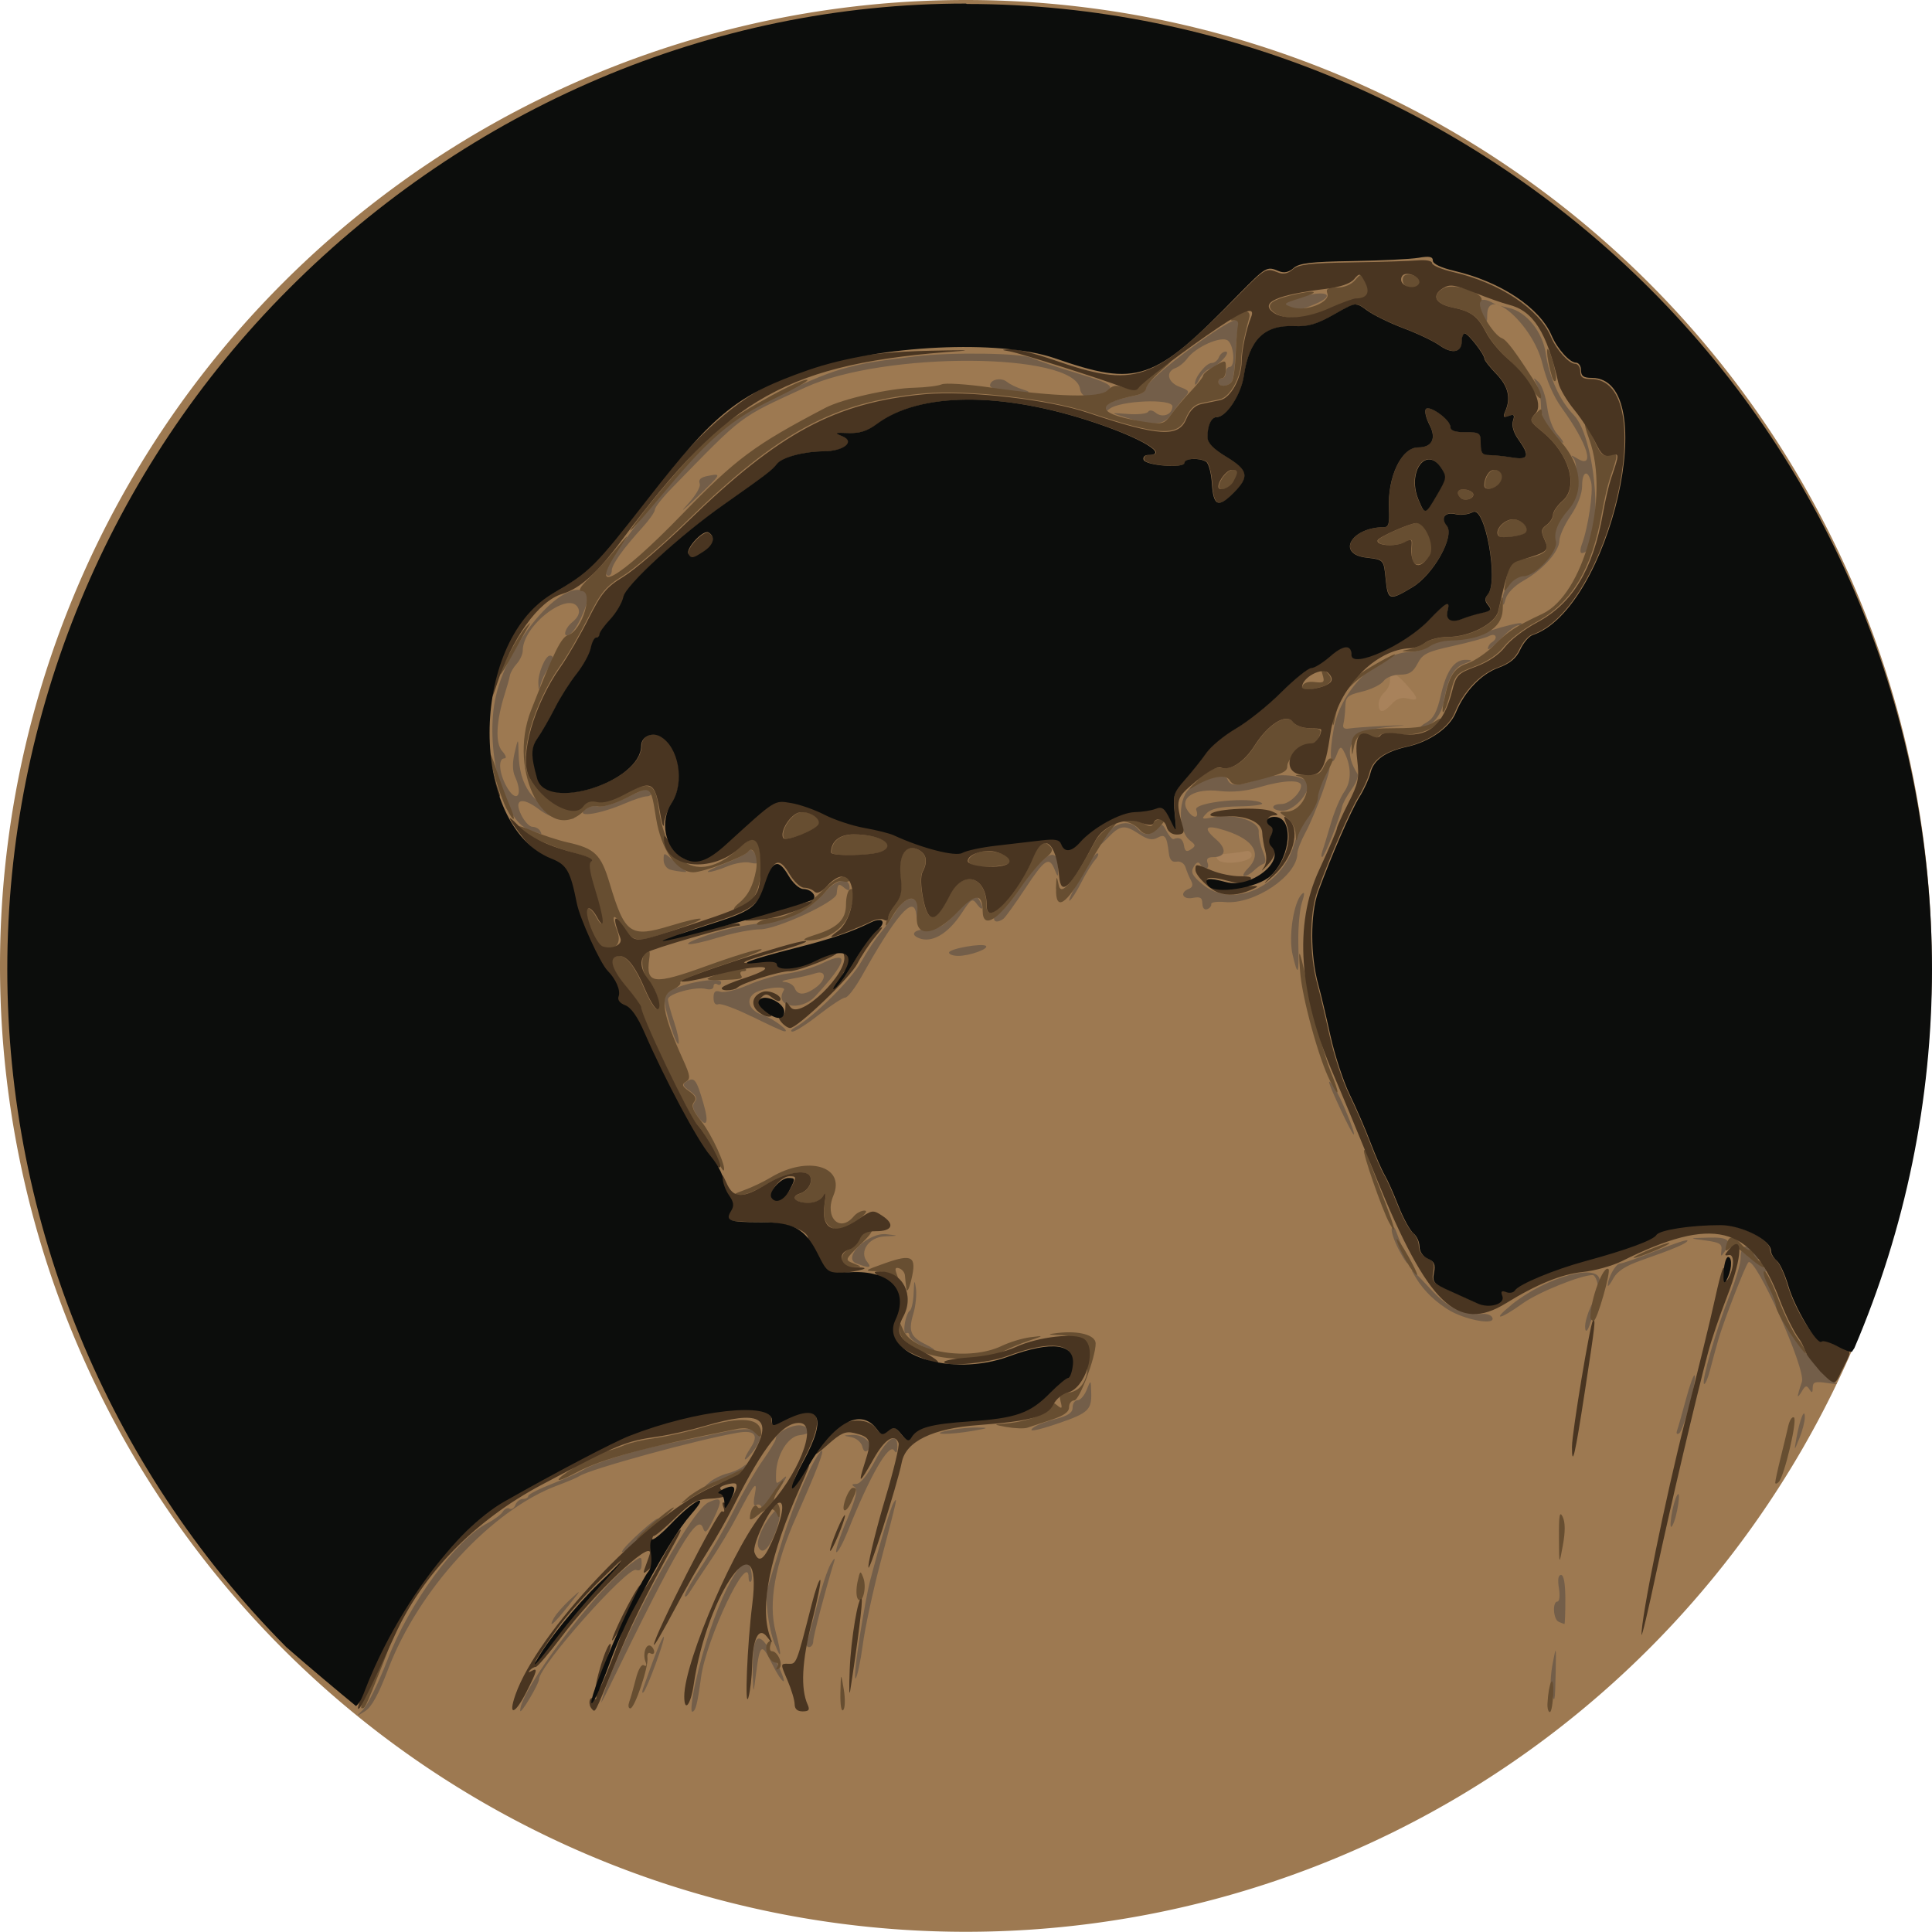 <?xml version="1.0" encoding="UTF-8" standalone="no"?>
<svg
     xmlns:dc="http://purl.org/dc/elements/1.1/"
     xmlns:cc="http://creativecommons.org/ns#"
     xmlns:rdf="http://www.w3.org/1999/02/22-rdf-syntax-ns#"
     xmlns:svg="http://www.w3.org/2000/svg"
     xmlns="http://www.w3.org/2000/svg"
     xmlns:sodipodi="http://sodipodi.sourceforge.net/DTD/sodipodi-0.dtd"
     xmlns:inkscape="http://www.inkscape.org/namespaces/inkscape"
     width="265.478mm"
     height="265.45mm"
     version="1.1"
     viewBox="0 0 1001.802 1001.7"
     id="svg20"
     sodipodi:docname="mikenakis-clio.svg"
     inkscape:version="1.0.2 (e86c870879, 2021-01-15, custom)">
    <defs
         id="defs24" />
    <sodipodi:namedview
         pagecolor="#ffffff"
         bordercolor="#666666"
         borderopacity="1"
         objecttolerance="10"
         gridtolerance="10"
         guidetolerance="10"
         inkscape:pageopacity="0"
         inkscape:pageshadow="2"
         inkscape:window-width="640"
         inkscape:window-height="480"
         id="namedview22"
         showgrid="false"
         inkscape:zoom="0.81854179"
         inkscape:cx="563.28623"
         inkscape:cy="412.71435"
         inkscape:current-layer="svg20"
         inkscape:document-rotation="0"
         fit-margin-top="0"
         fit-margin-left="0"
         fit-margin-right="0"
         fit-margin-bottom="0" />
    <path
         d="M 500.85,0 A 500.85,500.85 0 0 0 0,500.85 500.85,500.85 0 0 0 500.85,1001.7 500.85,500.85 0 0 0 1001.7,500.85 500.85,500.85 0 0 0 500.85,0 Z"
         fill="#9d7951"
         id="path2"
         style="stroke-width:0.265" />
    <g
         transform="matrix(7.452,0,0,7.452,-3601.331,-291.357)"
         id="g16"
         style="stroke-width:0.278">
        <g
             stroke-width="0.134"
             id="g12">
            <path
                 d="m 568,98.9 c -0.203,-0.328 -0.226,-0.316 0.784,-0.411 0.436,-0.041 0.971,-0.117 1.19,-0.169 0.218,-0.052 0.396,0.084 0.396,0.302 0,0.473 -2.1,0.719 -2.37,0.278 z m 11.2,-10.8 c 0,-0.273 0.178,-0.644 0.396,-0.825 0.218,-0.181 0.396,-0.552 0.396,-0.825 0,-0.703 0.333,-0.617 1.15,0.294 0.867,0.973 0.883,1.16 0.081,0.96 -0.43,-0.108 -0.771,0.006 -1.1,0.368 -0.596,0.658 -0.921,0.668 -0.921,0.028 z"
                 fill="#a8825b"
                 id="path4" />
            <path
                 d="m 508.569,158 c 0.314,-0.311 1.06,-1.85 1.67,-3.42 1.5,-3.91 4.78,-8.39 6.96,-9.5 0.464,-0.237 0.94,-0.596 1.06,-0.797 0.12,-0.201 0.327,-0.297 0.464,-0.212 0.137,0.085 0.321,-0.032 0.408,-0.259 0.087,-0.227 0.324,-0.413 0.527,-0.413 0.202,0 0.368,-0.091 0.368,-0.203 0,-0.112 0.743,-0.492 1.65,-0.846 0.909,-0.354 1.89,-0.792 2.18,-0.974 0.781,-0.488 3.7,-1.4 5.81,-1.81 1.02,-0.199 2.7,-0.547 3.75,-0.774 2.68,-0.584 3.39,-0.147 2.2,1.36 -0.63,0.801 -0.703,0.585 -0.109,-0.322 0.58,-0.885 0.27,-1.24 -0.902,-1.04 -2.87,0.496 -10.3,2.54 -11,3.01 -0.145,0.101 -0.835,0.395 -1.53,0.653 -4.58,1.69 -9.68,7.23 -11.8,12.8 -0.669,1.76 -1.15,2.63 -1.61,2.92 -0.661,0.412 -0.661,0.412 -0.09,-0.154 z m 10.9,0.131 c -0.055,-1.35 5.26,-8.42 7.67,-10.2 0.777,-0.574 0.777,-0.574 0.777,-0.009 0,0.388 -0.121,0.518 -0.388,0.416 -0.603,-0.232 -6.75,6.69 -6.75,7.61 -0.002,0.328 -1.3,2.5 -1.31,2.19 z m 12.2,-1.98 c 1.1,-4.97 3.39,-9.69 3.84,-7.89 0.099,0.393 0.106,0.788 0.015,0.878 -0.09,0.09 -0.164,-0.034 -0.164,-0.277 0,-1.93 -2.95,4.27 -3.31,6.96 -0.251,1.86 -0.384,2.38 -0.618,2.38 -0.119,0 -0.014,-0.922 0.234,-2.05 z m -6.56,1.38 c 1.02,-3.78 6.14,-13.3 7.47,-13.9 0.933,-0.425 1,-0.21 0.354,1.13 -0.479,0.99 -0.594,1.09 -0.748,0.651 -0.376,-1.07 -1.77,1.3 -6.58,11.2 -0.317,0.654 -0.544,1.07 -0.505,0.922 z m 66.1,-0.736 c -0.084,-0.334 -0.04,-1.2 0.097,-1.92 0.249,-1.31 0.249,-1.31 0.213,0.606 -0.039,2.07 -0.078,2.24 -0.31,1.31 z m -63.2,-0.186 c 0.803,-2.3 1.36,-3.69 1.45,-3.61 0.122,0.122 -1.17,3.64 -1.42,3.86 -0.092,0.081 -0.104,-0.032 -0.028,-0.25 z m 7.65,-0.826 c -0.088,-3.09 0.363,-3.47 1.51,-1.29 0.457,0.872 0.737,1.59 0.622,1.59 -0.115,0 -0.477,-0.55 -0.803,-1.22 -0.709,-1.46 -0.841,-1.39 -1.1,0.616 -0.196,1.53 -0.196,1.53 -0.23,0.308 z m 7.41,-2.67 c 0.259,-1.64 0.579,-3.39 0.713,-3.9 0.772,-2.95 1.45,-5.2 1.67,-5.55 0.294,-0.461 0.305,-0.512 -0.969,4.36 -0.494,1.89 -1.03,4.38 -1.18,5.54 -0.157,1.16 -0.379,2.2 -0.493,2.32 -0.115,0.115 0.003,-1.13 0.262,-2.77 z m -5.89,0.394 c -0.463,-1.2 -0.709,-3.25 -0.478,-4 0.119,-0.383 0.587,-1.89 1.04,-3.34 0.805,-2.59 2.23,-5.83 2.69,-6.11 0.258,-0.16 -0.325,1.36 -1.76,4.59 -1.48,3.33 -1.95,5.98 -1.43,7.99 0.437,1.68 0.411,2.07 -0.057,0.859 z m 2.25,-0.219 c 0.088,-0.229 0.407,-1.38 0.708,-2.56 0.301,-1.18 0.725,-2.45 0.942,-2.82 0.221,-0.379 0.326,-0.453 0.238,-0.17 -0.586,1.89 -1.46,5.22 -1.46,5.56 0,0.226 -0.132,0.411 -0.293,0.411 -0.161,0 -0.221,-0.188 -0.132,-0.417 z m -17.6,-1.63 c 0.138,-0.254 0.639,-0.819 1.11,-1.26 0.831,-0.764 0.826,-0.747 -0.141,0.463 -1.04,1.3 -1.41,1.6 -0.973,0.793 z m 69.9,0.288 c -0.381,-0.154 -0.455,-1.41 -0.083,-1.41 0.136,0 0.18,-0.416 0.098,-0.925 -0.097,-0.6 -0.045,-0.925 0.149,-0.925 0.192,0 0.299,0.616 0.299,1.72 0,0.945 -0.03,1.71 -0.066,1.7 -0.036,-0.011 -0.215,-0.081 -0.396,-0.154 z m -60.8,-1.82 c -0.009,-0.155 0.497,-1.05 1.12,-1.98 0.627,-0.936 1.65,-2.71 2.28,-3.95 0.626,-1.24 1.54,-2.81 2.03,-3.5 0.492,-0.691 0.895,-1.36 0.895,-1.49 0,-0.432 1.25,-1.06 1.82,-0.908 0.788,0.206 0.7,0.563 -0.164,0.663 -0.825,0.095 -1.62,1.4 -1.64,2.7 -0.013,0.766 -0.011,0.766 0.555,0.264 0.312,-0.277 0.11,0.139 -0.449,0.923 -0.56,0.785 -1.06,1.29 -1.12,1.12 -0.056,-0.168 -0.223,-0.23 -0.372,-0.138 -0.176,0.109 -0.208,-0.145 -0.093,-0.725 0.217,-1.1 -0.062,-0.765 -1.2,1.43 -0.435,0.842 -1.29,2.28 -1.91,3.19 -0.613,0.915 -1.26,1.89 -1.43,2.17 -0.173,0.278 -0.322,0.379 -0.33,0.225 z m -4.36,-3.1 c 0.141,-0.369 2.49,-2.49 2.49,-2.24 0,0.05 -0.598,0.671 -1.33,1.38 -0.731,0.709 -1.26,1.1 -1.17,0.865 z m 9.46,-0.33 c -0.165,-0.43 0.451,-1.74 1.15,-2.45 0.483,-0.489 0.469,0.467 -0.024,1.65 -0.45,1.08 -0.898,1.4 -1.13,0.804 z m 6.14,-1.76 c 0.68,-1.64 0.82,-2.22 0.571,-2.37 -0.235,-0.149 -0.202,-0.21 0.119,-0.213 0.274,-0.002 0.774,-0.617 1.29,-1.59 0.861,-1.62 1.57,-2.06 1.56,-0.991 -0.003,0.414 -0.07,0.49 -0.222,0.252 -0.352,-0.555 -1.7,1.79 -3.2,5.56 -0.332,0.836 -0.698,1.52 -0.814,1.52 -0.116,0 0.195,-0.975 0.69,-2.17 z m 57.4,-0.345 c 0.086,-0.582 0.266,-1.24 0.4,-1.45 0.314,-0.511 -0.007,1.56 -0.328,2.11 -0.141,0.244 -0.168,-0.011 -0.072,-0.661 z m -66.9,-2.38 c 0.291,-0.231 0.826,-0.491 1.19,-0.578 0.363,-0.086 0.839,-0.289 1.06,-0.451 0.344,-0.255 0.349,-0.233 0.034,0.169 -0.2,0.254 -0.533,0.463 -0.74,0.463 -0.207,0 -0.758,0.184 -1.22,0.409 -0.777,0.376 -0.803,0.375 -0.317,-0.011 z m 10.6,-2.47 c -0.075,-0.288 -0.418,-0.577 -0.762,-0.642 -0.599,-0.113 -0.596,-0.12 0.069,-0.155 0.811,-0.042 1.52,0.633 1.1,1.05 -0.185,0.185 -0.314,0.104 -0.408,-0.253 z m 65,-0.568 c 0.233,-1.31 0.592,-2.2 0.587,-1.45 -0.002,0.291 -0.172,0.945 -0.377,1.45 -0.374,0.925 -0.374,0.925 -0.21,0 z m -59,-0.544 c 0.581,-0.12 1.47,-0.211 1.98,-0.201 0.863,0.017 0.845,0.032 -0.264,0.229 -1.69,0.3 -3.19,0.275 -1.72,-0.029 z m 50.7,-0.008 c 0.075,-0.206 0.351,-1.18 0.614,-2.16 0.263,-0.983 0.533,-1.73 0.601,-1.66 0.201,0.201 -0.766,3.84 -1.07,4.03 -0.164,0.101 -0.224,0.018 -0.144,-0.201 z m -44.7,-0.249 c 0.218,-0.145 0.902,-0.395 1.52,-0.556 0.82,-0.214 1.12,-0.427 1.12,-0.79 0,-0.273 0.155,-0.497 0.345,-0.497 0.19,0 0.475,-0.327 0.633,-0.727 0.287,-0.727 0.287,-0.727 0.315,0.232 0.034,1.15 -0.229,1.4 -2.22,2.08 -1.66,0.572 -2.34,0.673 -1.71,0.256 z m 53.1,-2.13 c -0.004,-0.087 0.122,-0.533 0.282,-0.991 0.304,-0.871 -3.27,-8.84 -3.73,-8.31 -0.223,0.256 -1.71,4.08 -2.08,5.36 -0.148,0.509 -0.403,1.44 -0.566,2.08 -0.163,0.633 -0.357,1.09 -0.432,1.01 -0.193,-0.193 0.882,-3.9 1.78,-6.16 0.421,-1.05 0.766,-2.21 0.766,-2.58 0,-0.897 0.357,-1.06 0.931,-0.428 0.26,0.287 0.365,0.526 0.234,0.531 -0.132,0.005 -0.008,0.183 0.274,0.396 0.282,0.213 0.428,0.388 0.325,0.388 -0.103,0 0.052,0.471 0.346,1.05 0.294,0.576 0.534,1.21 0.534,1.41 0,0.894 2.85,4.79 3.83,5.24 0.383,0.175 0.255,0.2 -0.463,0.092 -0.832,-0.125 -0.992,-0.073 -0.995,0.326 -0.003,0.371 -0.054,0.395 -0.233,0.112 -0.185,-0.292 -0.285,-0.267 -0.517,0.132 -0.158,0.272 -0.291,0.423 -0.295,0.335 z m -61.1,-3.56 c -0.4,-0.217 -0.727,-0.517 -0.727,-0.666 0,-0.149 -0.097,-0.211 -0.216,-0.138 -0.119,0.074 -0.165,-0.218 -0.102,-0.648 0.063,-0.43 0.22,-0.847 0.349,-0.927 0.129,-0.08 0.252,-0.643 0.273,-1.25 0.032,-0.896 0.062,-0.957 0.156,-0.32 0.064,0.434 -0.015,1.22 -0.174,1.76 -0.367,1.22 -0.207,1.63 0.85,2.15 0.466,0.232 0.728,0.425 0.583,0.428 -0.145,0.003 -0.591,-0.171 -0.991,-0.388 z m 46.3,-1.3 c 0,-0.291 0.169,-0.885 0.37,-1.32 0.366,-0.793 0.366,-0.793 0.216,0.132 -0.188,1.16 -0.586,1.98 -0.586,1.19 z m -9.62,-1.21 c -1.12,-0.74 -1.82,-1.5 -2.42,-2.62 -0.117,-0.218 0.404,0.283 1.16,1.11 1.34,1.47 2.32,1.95 3.79,1.86 0.252,-0.016 0.526,0.082 0.61,0.218 0.394,0.637 -1.96,0.209 -3.14,-0.57 z m 4.48,-0.275 c 2.45,-1.98 6.21,-2.99 6.15,-1.65 -0.029,0.623 -0.057,0.654 -0.151,0.168 -0.063,-0.327 -0.213,-0.595 -0.333,-0.595 -0.826,0 -3.8,1.2 -4.88,1.98 -1.61,1.15 -2.18,1.23 -0.783,0.103 z m 6.72,-1.34 c -0.029,-0.488 0.545,-1.54 0.842,-1.54 0.185,-0.002 1.32,-0.402 2.52,-0.889 1.2,-0.486 2.18,-0.808 2.18,-0.714 0,0.186 -0.889,0.567 -3.24,1.39 -1.06,0.37 -1.64,0.748 -1.91,1.23 -0.209,0.385 -0.385,0.619 -0.391,0.52 z m -52.3,-1.55 c -1,-0.401 0.852,-2.18 2.11,-2.03 0.881,0.108 0.881,0.108 -0.117,0.151 -1.13,0.048 -1.82,1.07 -1.22,1.79 0.344,0.414 0.114,0.44 -0.769,0.086 z m 37.7,-1.06 c -0.302,-0.592 -0.497,-1.22 -0.433,-1.39 0.066,-0.175 0.196,-0.08 0.299,0.218 0.1,0.291 0.35,0.915 0.555,1.39 0.529,1.22 0.234,1.07 -0.422,-0.218 z m 22.5,0.152 c 0.065,-0.443 -0.115,-0.554 -1.11,-0.687 -1.19,-0.159 -1.19,-0.159 0.198,-0.198 1.43,-0.041 1.68,0.187 1.11,1.02 -0.223,0.327 -0.258,0.303 -0.194,-0.132 z m -26.5,-9.81 c -0.897,-1.92 -1.02,-2.36 -0.432,-1.52 0.416,0.595 1.52,3.27 1.35,3.27 -0.057,0 -0.471,-0.786 -0.921,-1.75 z m -44.8,0.378 c -0.281,-0.401 -0.322,-0.675 -0.135,-0.901 0.194,-0.233 0.098,-0.445 -0.338,-0.752 -0.511,-0.36 -0.545,-0.467 -0.213,-0.674 0.522,-0.326 0.672,-0.128 1.15,1.52 0.424,1.45 0.223,1.8 -0.468,0.811 z m -1.81,-6.16 c -0.584,-1.9 -0.574,-2.17 0.089,-2.53 1.03,-0.551 3.42,-0.915 3.42,-0.52 0,0.163 -0.119,0.223 -0.264,0.133 -0.145,-0.09 -0.264,-0.024 -0.264,0.147 0,0.179 -0.221,0.253 -0.522,0.174 -0.724,-0.189 -2.65,0.334 -2.65,0.721 0,0.174 0.189,0.872 0.42,1.55 0.231,0.678 0.377,1.36 0.324,1.52 -0.053,0.158 -0.301,-0.38 -0.552,-1.2 z m 5.63,-0.68 c -1.09,-0.541 -2.13,-0.926 -2.31,-0.854 -0.211,0.081 -0.338,-0.086 -0.338,-0.445 0,-0.438 0.116,-0.538 0.486,-0.42 0.267,0.085 1.13,-0.127 1.92,-0.472 0.787,-0.344 2.02,-0.704 2.74,-0.8 0.72,-0.096 1.83,-0.424 2.46,-0.73 1.9,-0.918 1.71,-0.11 -0.533,2.32 -1.01,1.09 -2.9,0.724 -2.18,-0.429 0.224,-0.362 -1.64,-0.137 -2.11,0.255 -0.567,0.47 -0.268,1.17 0.627,1.47 0.783,0.26 2.05,1.23 1.48,1.13 -0.14,-0.023 -1.14,-0.485 -2.23,-1.03 z m 4.43,-1.99 c 0.801,-0.561 0.795,-1.28 -0.007,-1.01 -0.327,0.109 -1.07,0.281 -1.65,0.381 -0.58,0.1 -0.802,0.198 -0.491,0.216 0.311,0.018 0.635,0.212 0.719,0.43 0.195,0.509 0.691,0.504 1.43,-0.015 z m -1.39,2.74 c 1.31,-0.744 3.87,-3.28 4.58,-4.54 0.428,-0.759 1.03,-1.67 1.35,-2.03 0.312,-0.357 0.799,-1.04 1.08,-1.51 0.308,-0.515 0.728,-0.859 1.05,-0.859 0.433,0 0.525,0.161 0.493,0.859 -0.037,0.8 -0.047,0.809 -0.15,0.132 -0.189,-1.25 -1.41,0.167 -3.76,4.36 -0.468,0.836 -0.99,1.52 -1.16,1.52 -0.171,9e-5 -0.993,0.535 -1.83,1.19 -0.833,0.654 -1.67,1.19 -1.85,1.18 -0.184,-0.004 -0.097,-0.143 0.193,-0.308 z m 34.6,-5.07 c -0.288,-1.24 0.076,-3.63 0.64,-4.19 0.215,-0.215 0.216,-0.05 0.005,0.614 -0.158,0.499 -0.267,1.77 -0.242,2.82 0.053,2.22 -0.029,2.37 -0.404,0.754 z m -23.9,-0.13 c 0,-0.264 2.35,-0.678 2.57,-0.454 0.203,0.203 -1.15,0.688 -1.93,0.688 -0.354,0 -0.644,-0.105 -0.644,-0.234 z m -16.7,-1.25 c 1.09,-0.365 2.68,-0.713 3.54,-0.773 1.85,-0.132 3.41,-0.883 4.54,-2.18 0.789,-0.913 1.7,-1.07 1.7,-0.298 0,0.22 -0.111,0.213 -0.396,-0.024 -0.38,-0.315 -0.441,-0.261 -0.506,0.45 -0.051,0.559 -4.15,2.45 -5.31,2.46 -0.581,0.002 -1.83,0.239 -2.78,0.528 -2.48,0.758 -3.14,0.627 -0.793,-0.158 z m 14.6,0.247 c -0.655,-0.264 -0.311,-0.618 0.602,-0.618 0.77,0 1.14,-0.218 2.11,-1.26 0.974,-1.03 1.23,-1.19 1.44,-0.859 0.399,0.608 0.317,0.96 -0.093,0.4 -0.339,-0.464 -0.407,-0.425 -1.1,0.628 -0.942,1.42 -2.06,2.07 -2.96,1.71 z m 5.22,-1.38 c 0,-0.13 0.169,-0.301 0.376,-0.38 0.207,-0.079 0.846,-0.835 1.42,-1.68 1.79,-2.62 2.72,-3.07 2.68,-1.27 -0.012,0.484 -0.033,0.478 -0.252,-0.066 -0.376,-0.934 -0.692,-0.729 -2.04,1.32 -0.692,1.05 -1.38,2 -1.52,2.11 -0.362,0.266 -0.661,0.25 -0.661,-0.034 z m 14.5,-1.03 c 0,-0.406 -0.139,-0.487 -0.661,-0.388 -0.712,0.136 -0.937,-0.375 -0.277,-0.628 0.266,-0.102 0.312,-0.282 0.151,-0.586 -0.128,-0.241 -0.299,-0.653 -0.38,-0.914 -0.084,-0.27 -0.349,-0.441 -0.614,-0.396 -0.327,0.055 -0.49,-0.119 -0.545,-0.582 -0.143,-1.19 -0.269,-1.37 -0.794,-1.08 -0.359,0.192 -0.686,0.127 -1.26,-0.251 -1.05,-0.694 -1.33,-0.652 -2.28,0.345 -0.873,0.923 -0.755,0.46 0.135,-0.529 0.616,-0.684 1.55,-0.775 2.03,-0.198 0.423,0.51 0.903,0.504 1.34,-0.018 0.306,-0.369 0.38,-0.348 0.672,0.198 0.18,0.337 0.397,0.583 0.481,0.547 0.405,-0.174 0.653,-0.02 0.73,0.456 0.065,0.399 0.178,0.46 0.481,0.259 0.347,-0.23 0.34,-0.306 -0.059,-0.612 -0.9,-0.69 -0.84,-3.16 0.09,-3.71 1.28,-0.756 2.35,-0.984 2.52,-0.538 0.186,0.486 0.719,0.477 2.19,-0.034 1.3,-0.453 3.14,-0.294 3.36,0.292 0.25,0.652 -0.989,1.98 -1.79,1.92 -0.781,-0.059 -0.775,-0.474 0.006,-0.474 0.518,0 1.35,-0.786 1.35,-1.28 0,-0.433 -1.23,-0.386 -2.91,0.111 -0.931,0.276 -1.88,0.367 -2.76,0.264 -1.76,-0.207 -2.85,0.479 -2.21,1.39 0.403,0.575 0.809,0.516 0.579,-0.083 -0.203,-0.528 3.83,-0.941 4.57,-0.468 0.17,0.108 -0.526,0.211 -1.55,0.23 -1.36,0.024 -1.97,0.152 -2.29,0.479 -0.408,0.418 -0.375,0.435 0.512,0.274 1.46,-0.267 3.15,0.276 3.11,1 -0.018,0.322 0.11,0.94 0.285,1.37 0.223,0.552 0.232,0.816 0.032,0.883 -0.157,0.052 -0.453,0.263 -0.658,0.468 -0.205,0.205 -0.5,0.373 -0.656,0.373 -0.156,0 -0.045,-0.238 0.245,-0.529 1,-1 0.434,-1.98 -1.52,-2.62 -1.4,-0.461 -1.67,-0.24 -0.711,0.584 0.791,0.68 0.705,1.25 -0.188,1.25 -0.373,0 -0.494,0.124 -0.389,0.396 0.177,0.46 -0.24,0.54 -0.513,0.098 -0.123,-0.2 -0.273,-0.14 -0.453,0.182 -0.219,0.391 -0.104,0.618 0.621,1.22 2.07,1.72 5.52,0.208 6.37,-2.8 0.169,-0.597 0.585,-1.46 0.924,-1.93 0.339,-0.463 0.617,-1.03 0.617,-1.26 0,-0.53 0.76,-2.38 0.914,-2.22 0.164,0.164 -0.99,3.34 -1.66,4.59 -0.314,0.579 -0.571,1.24 -0.571,1.46 0,1.56 -3,3.58 -5.04,3.39 -0.549,-0.052 -0.977,0.011 -0.952,0.141 0.025,0.13 -0.103,0.291 -0.285,0.357 -0.193,0.071 -0.33,-0.093 -0.33,-0.393 z m -8.52,-1.77 c 0.527,-0.948 1.07,-1.72 1.21,-1.72 0.141,0 0.073,0.208 -0.151,0.463 -0.224,0.255 -0.657,0.96 -0.962,1.57 -0.306,0.608 -0.669,1.18 -0.807,1.26 -0.138,0.08 0.179,-0.62 0.706,-1.57 z m -28.5,-0.584 c -0.255,-0.067 -0.463,-0.37 -0.463,-0.676 0,-0.544 0.015,-0.542 0.727,0.086 0.4,0.352 0.776,0.671 0.837,0.707 0.166,0.1 -0.575,0.021 -1.1,-0.116 z m 3.77,-0.416 c 0.8,-0.31 1.54,-0.689 1.65,-0.842 0.131,-0.184 0.287,-0.144 0.458,0.118 0.411,0.626 0.315,0.815 -0.329,0.653 -0.329,-0.083 -1.04,0.034 -1.58,0.259 -0.539,0.225 -1.13,0.402 -1.32,0.392 -0.186,-0.009 0.315,-0.271 1.11,-0.581 z m 41.6,-0.866 c 0.086,-0.223 0.352,-1.09 0.591,-1.92 0.239,-0.831 0.667,-1.84 0.95,-2.24 0.514,-0.729 0.488,-1.82 -0.068,-2.84 -0.175,-0.319 -0.263,-0.272 -0.455,0.243 -0.449,1.21 -0.576,0.092 -0.21,-1.83 0.511,-2.68 3.14,-5.27 5.4,-5.29 0.385,-0.005 0.931,-0.183 1.21,-0.396 0.282,-0.213 0.877,-0.39 1.32,-0.391 0.445,-0.002 1.75,-0.303 2.89,-0.669 1.15,-0.366 2.15,-0.602 2.22,-0.525 0.077,0.077 -0.014,0.14 -0.203,0.14 -0.189,0 -0.744,0.425 -1.23,0.944 -0.49,0.519 -0.89,0.824 -0.89,0.676 0,-0.147 0.119,-0.341 0.264,-0.431 0.476,-0.294 0.295,-0.695 -0.198,-0.44 -0.254,0.132 -1.39,0.442 -2.51,0.689 -1.79,0.393 -2.1,0.548 -2.45,1.22 -0.313,0.605 -0.581,0.774 -1.22,0.774 -0.469,0 -0.964,0.193 -1.15,0.448 -0.18,0.247 -0.848,0.574 -1.48,0.727 -1.04,0.25 -1.16,0.361 -1.18,1.07 -0.014,0.436 -0.074,0.971 -0.132,1.19 -0.073,0.274 0.058,0.369 0.422,0.309 0.291,-0.048 1.36,-0.126 2.38,-0.173 1.85,-0.085 1.85,-0.085 0.132,0.088 -2.36,0.239 -3.09,1.43 -1.96,3.24 0.097,0.158 -0.083,0.638 -0.4,1.07 -0.318,0.43 -0.618,0.983 -0.667,1.23 -0.153,0.767 -1.23,3.49 -1.38,3.49 -0.078,0 -0.071,-0.183 0.015,-0.406 z m -55.2,-1.49 c -1.84,-0.669 -3.11,-5.82 -2.3,-9.32 0.92,-3.99 4.96,-8.52 6.36,-7.12 0.263,0.263 -0.656,2.45 -1.18,2.8 -0.563,0.383 -0.439,-0.346 0.138,-0.814 0.381,-0.308 0.536,-0.641 0.428,-0.92 -0.535,-1.39 -3.88,1.11 -3.88,2.9 0,0.25 -0.187,0.662 -0.416,0.915 -0.229,0.253 -0.444,0.619 -0.477,0.814 -0.033,0.194 -0.193,0.77 -0.355,1.28 -0.605,1.9 -0.676,3.44 -0.184,3.99 0.266,0.294 0.33,0.505 0.152,0.505 -0.429,0 -0.38,0.94 0.098,1.86 0.69,1.33 1.27,0.794 0.643,-0.595 -0.181,-0.4 -0.19,-0.968 -0.026,-1.66 0.249,-1.06 0.249,-1.06 0.275,0.075 0.052,2.23 0.993,3.54 2.98,4.16 1.14,0.357 1.14,0.357 0.245,0.375 -0.582,0.011 -1.22,-0.224 -1.8,-0.666 -1.2,-0.912 -1.79,-0.716 -1.23,0.406 0.221,0.444 0.565,0.806 0.764,0.806 0.199,0 0.435,0.119 0.525,0.264 0.09,0.145 0.127,0.255 0.082,0.243 -0.045,-0.011 -0.419,-0.144 -0.831,-0.294 z m 3.85,-1.37 c 0.22,-0.22 0.638,-0.338 0.929,-0.262 0.293,0.077 1.13,-0.166 1.88,-0.544 1.45,-0.736 1.89,-0.833 1.89,-0.418 0,0.145 -0.163,0.264 -0.363,0.264 -0.2,0 -0.883,0.224 -1.52,0.498 -1.68,0.723 -3.35,0.997 -2.82,0.462 z m 58.6,-6.1 c 0.485,-0.269 0.736,-0.746 0.997,-1.89 0.391,-1.72 0.947,-2.5 1.77,-2.47 0.474,0.018 0.453,0.058 -0.146,0.277 -0.739,0.271 -1.15,1.04 -1.43,2.68 -0.162,0.933 -0.918,1.79 -1.56,1.77 -0.149,-0.005 0.02,-0.171 0.377,-0.369 z m -61.8,-2.72 c -0.036,-0.682 0.484,-1.93 0.805,-1.93 0.324,0 0.272,0.339 -0.143,0.932 -0.201,0.287 -0.425,0.759 -0.498,1.05 -0.123,0.489 -0.136,0.485 -0.164,-0.054 z m 67.1,-5.77 c -0.038,-0.764 0.702,-1.71 1.34,-1.71 0.828,0 2.43,-1.73 2.25,-2.43 -0.159,-0.608 0.137,-1.35 0.88,-2.2 0.58,-0.665 0.885,-3.1 0.447,-3.56 -0.226,-0.238 -0.15,-0.233 0.269,0.02 1.28,0.775 0.736,-1.02 -1.07,-3.51 -0.566,-0.779 -1.07,-1.93 -1.36,-3.12 -0.662,-2.7 -3.83,-5.47 -3.83,-3.35 0,0.557 -0.002,0.557 -0.412,-0.029 -0.597,-0.853 -0.095,-1.35 0.808,-0.809 0.145,0.088 0.646,0.242 1.11,0.342 1.21,0.259 2.35,1.66 2.57,3.18 0.253,1.69 0.974,3.27 1.95,4.28 1.65,1.72 2.11,9.6 0.549,9.6 -0.123,0 -0.116,-0.282 0.015,-0.626 0.425,-1.12 0.804,-3.65 0.642,-4.3 -0.232,-0.926 -0.629,-0.764 -0.629,0.257 0,0.546 -0.302,1.33 -0.788,2.05 -0.433,0.64 -0.79,1.43 -0.793,1.75 -0.006,0.754 -1.16,2.04 -2.5,2.79 -0.611,0.342 -1.12,0.858 -1.23,1.24 -0.152,0.544 -0.188,0.566 -0.21,0.123 z m -62.4,-1.99 c 0,-0.849 5.24,-7.4 7.65,-9.57 1.51,-1.36 6.35,-3.86 8.77,-4.54 1.47,-0.41 2.07,-0.513 5.12,-0.886 2.45,-0.3 7.37,-0.232 8.09,0.111 0.349,0.168 1.73,0.636 3.08,1.04 2.53,0.761 2.8,0.958 1.93,1.42 -0.863,0.462 -1.56,0.331 -1.65,-0.31 -0.369,-2.55 -13.6,-2.62 -19.1,-0.103 -4.72,2.18 -4.22,1.8 -9.32,7.03 -0.641,0.656 -1.16,1.32 -1.16,1.48 0,0.158 -0.387,0.712 -0.859,1.23 -1.33,1.46 -2.14,2.59 -2.14,3 0,0.202 -0.099,0.368 -0.22,0.368 -0.121,0 -0.22,-0.125 -0.22,-0.279 z m 5.65,-4.66 c 0.605,-0.652 0.964,-1.26 0.876,-1.49 -0.102,-0.266 0.073,-0.431 0.559,-0.524 1,-0.193 1,-0.187 -0.817,1.55 -0.904,0.864 -1.18,1.07 -0.618,0.466 z m 60.1,-5.13 c -0.45,-0.535 -0.684,-1.13 -0.684,-1.74 0,-0.507 -0.133,-1.18 -0.295,-1.5 -0.268,-0.525 -0.257,-0.541 0.129,-0.175 0.233,0.222 0.501,0.995 0.594,1.72 0.098,0.757 0.399,1.57 0.71,1.91 0.297,0.327 0.47,0.595 0.385,0.595 -0.085,0 -0.463,-0.366 -0.839,-0.813 z m -29.5,-0.926 c -1.19,-0.366 -1.19,-0.366 0.07,-0.27 0.693,0.052 1.33,-0.015 1.41,-0.15 0.088,-0.143 0.305,-0.118 0.521,0.062 0.473,0.393 1.17,0.131 1.17,-0.44 0,-0.562 -3.68,-0.408 -4.39,0.184 -0.389,0.321 -0.431,0.317 -0.318,-0.026 0.128,-0.388 0.679,-0.626 2.14,-0.92 0.4,-0.081 0.727,-0.306 0.727,-0.499 0,-0.623 5.94,-5.04 6.4,-4.76 0.121,0.075 0.15,0.25 0.064,0.389 -0.086,0.139 -0.188,1 -0.226,1.92 -0.038,0.917 -0.155,1.81 -0.26,1.98 -0.233,0.376 -0.952,0.409 -0.952,0.044 0,-0.145 0.119,-0.264 0.264,-0.264 0.145,0 0.264,-0.178 0.264,-0.396 0,-0.218 0.119,-0.396 0.264,-0.396 0.405,0 0.314,-1.48 -0.112,-1.83 -0.441,-0.366 -2.25,0.433 -2.84,1.25 -0.191,0.266 -0.556,0.561 -0.81,0.656 -0.71,0.265 -0.549,0.995 0.288,1.31 0.696,0.263 0.72,0.317 0.33,0.745 -0.231,0.254 -0.634,0.77 -0.895,1.15 -0.541,0.781 -1.23,0.841 -3.09,0.268 z m -8.66,-1.89 c -0.472,-0.059 -0.859,-0.222 -0.859,-0.362 0,-0.421 0.772,-0.586 1.18,-0.251 0.207,0.172 0.711,0.413 1.12,0.535 0.856,0.257 0.265,0.289 -1.44,0.077 z m 13.4,-0.477 c -0.029,-0.441 0.776,-1.45 1.16,-1.45 0.194,0 0.422,-0.178 0.505,-0.396 0.084,-0.218 0.293,-0.396 0.466,-0.396 0.42,0 -0.495,1 -1.09,1.19 -0.251,0.08 -0.584,0.41 -0.74,0.734 -0.156,0.324 -0.292,0.467 -0.302,0.317 z m 6.46,-5.4 c -0.433,-0.173 -0.268,-0.289 0.911,-0.643 1.74,-0.523 2.51,-0.145 0.995,0.489 -1.07,0.448 -1.15,0.454 -1.91,0.154 z"
                 fill="#735e49"
                 id="path6"
                 sodipodi:nodetypes="cccsscsscccccccccccccccscccccccscscccccccccccccccccccccscccccccccccccccccccccsccssccccccccscssccccsccsccccccccccccccscccccccccccccccscccccccccccsccccccccccccccccccccccccccssccccccccccccsccsscsccccccccscccccccsccsccssccccccccccsccccccscccccccccccsccccccccccccscccccccccccscscsscccccscccccccccccccsscccccccsccccccccccccccccscccccscccccccsccccccccccccccccccccccccccccccccccccccsscccccccccccsscccsccccccsccsccccccsscscccscccccccccccccccccccccccscsccccsccccccccccsccccscccsscccsccccccccscccccccssccccccccccccscccccsccccccscccccsccsccscccccccccccccscsscccccccccsccccsccccccscccsccccsssscccccccccscccccscscsccccccc" />
            <path
                 d="m 541.748,156.894 c 0.033,-1.44 0.033,-1.44 0.234,-0.251 0.11,0.654 0.095,1.3 -0.033,1.44 -0.137,0.147 -0.22,-0.344 -0.201,-1.19 z m 49.2,0.74 c 0.078,-1.48 0.437,-2.19 0.401,-0.795 -0.02,0.762 -0.125,1.39 -0.234,1.39 -0.109,10e-4 -0.184,-0.266 -0.167,-0.593 z m -82,-1.32 c 0.407,-0.909 0.955,-2.16 1.22,-2.78 0.894,-2.12 0.659,-0.951 -0.285,1.41 -1.25,3.13 -1.2,3.02 -1.45,3.02 -0.122,0 0.111,-0.743 0.519,-1.65 z m 18.1,1.22 c 0.091,-0.237 0.296,-0.949 0.455,-1.58 0.173,-0.689 0.402,-1.08 0.569,-0.98 0.173,0.107 0.215,0.006 0.11,-0.268 -0.207,-0.54 0.047,-1.28 0.371,-1.08 0.13,0.08 0.237,0.265 0.237,0.411 0,0.146 -0.119,0.191 -0.264,0.101 -0.145,-0.09 -0.237,0.052 -0.204,0.315 0.082,0.652 -0.891,3.52 -1.19,3.52 -0.134,0 -0.17,-0.194 -0.079,-0.431 z m 10.3,-2.44 c 0.104,-0.168 0.067,-0.305 -0.082,-0.305 -0.496,0 -0.906,-1.08 -0.539,-1.42 0.253,-0.234 0.291,-0.197 0.165,0.161 -0.089,0.254 -0.052,0.463 0.084,0.463 0.431,0 0.835,1 0.49,1.21 -0.19,0.117 -0.234,0.073 -0.117,-0.116 z m 5.6,-4.76 c -0.107,-0.174 -0.111,-0.7 -0.008,-1.17 0.176,-0.803 0.2,-0.818 0.408,-0.258 0.256,0.691 -0.091,1.93 -0.4,1.43 z m 48.8,-4.27 c -0.011,-1.54 0.047,-1.86 0.258,-1.42 0.183,0.377 0.187,1.03 0.013,1.98 -0.258,1.42 -0.258,1.42 -0.272,-0.561 z m -64.1,0.024 c 0.552,-0.638 2.51,-2.26 2.51,-2.08 0,0.057 -0.684,0.686 -1.52,1.4 -0.836,0.711 -1.28,1.02 -0.991,0.682 z m 7.8,-1.33 c 0,-0.608 0.342,-1.11 0.537,-0.798 0.134,0.217 0.436,-0.035 0.923,-0.771 0.398,-0.602 0.781,-1.09 0.851,-1.09 0.07,0 -0.083,0.321 -0.34,0.713 -0.319,0.487 -0.371,0.746 -0.163,0.815 0.168,0.056 0.296,0.359 0.286,0.674 -0.014,0.426 -0.065,0.47 -0.198,0.171 -0.234,-0.524 -0.695,-0.501 -1.36,0.069 -0.295,0.253 -0.537,0.352 -0.537,0.22 z m 6.65,-1.34 c 0.152,-0.436 0.384,-0.793 0.515,-0.793 0.309,0 0.301,0.102 -0.068,0.913 -0.428,0.94 -0.783,0.845 -0.447,-0.12 z m -11,-0.105 c 0.425,-0.357 1.26,-0.849 1.85,-1.09 0.592,-0.244 1.31,-0.569 1.61,-0.723 0.466,-0.246 0.487,-0.229 0.18,0.142 -0.192,0.232 -0.684,0.496 -1.09,0.586 -0.41,0.09 -1.32,0.518 -2.03,0.95 -1.06,0.651 -1.15,0.675 -0.511,0.137 z m 75.7,-1.06 c 0,-0.117 0.166,-0.884 0.369,-1.7 0.203,-0.821 0.444,-1.82 0.536,-2.23 0.092,-0.406 0.271,-0.674 0.397,-0.596 0.255,0.158 -0.672,4.1 -1.06,4.49 -0.135,0.138 -0.245,0.155 -0.245,0.038 z m -83.5,-1.09 c 0.8,-0.506 1.75,-0.987 2.11,-1.07 0.363,-0.083 0.958,-0.281 1.32,-0.441 0.362,-0.16 1.31,-0.379 2.11,-0.486 0.8,-0.107 2.29,-0.44 3.3,-0.74 2.77,-0.818 4.1,-0.677 4.1,0.436 0,0.28 -0.098,0.265 -0.429,-0.067 -0.302,-0.302 -0.675,-0.38 -1.26,-0.265 -6.43,1.28 -9.44,2.09 -11.2,3.04 -1.59,0.85 -1.62,0.58 -0.053,-0.412 z m 30,-2.77 c -0.847,-0.151 -0.91,-0.196 -0.315,-0.226 1.54,-0.078 3.16,-0.639 3.29,-1.14 0.108,-0.412 0.197,-0.438 0.539,-0.158 0.353,0.289 0.389,0.253 0.257,-0.259 -0.119,-0.46 -0.041,-0.595 0.345,-0.595 2.19,0 1.94,-3.93 -0.249,-4.01 -1.05,-0.036 -1.09,-0.058 -0.316,-0.153 1.49,-0.181 2.66,0.142 2.66,0.73 0,0.967 -1.13,3.96 -1.49,3.96 -0.198,0 -0.359,0.214 -0.359,0.475 0,0.333 -0.375,0.597 -1.26,0.883 -0.691,0.225 -1.43,0.47 -1.65,0.544 -0.218,0.074 -0.872,0.05 -1.45,-0.053 z m -6.06,-5.33 c -1.03,-0.558 -1.32,-0.865 -1.39,-1.46 -0.082,-0.75 -0.082,-0.75 0.282,0.064 0.691,1.54 4.6,2.16 6.85,1.08 0.553,-0.264 1.44,-0.534 1.98,-0.6 0.978,-0.119 0.978,-0.119 -0.08,0.237 -0.581,0.196 -1.34,0.509 -1.69,0.696 -1.42,0.762 -4.53,0.75 -5.96,-0.024 z m 60.6,-1.19 c -0.537,-0.816 -0.977,-1.65 -0.977,-1.85 0,-0.204 -0.24,-0.841 -0.534,-1.42 -0.294,-0.576 -0.423,-1.05 -0.287,-1.05 0.136,0 0.571,0.862 0.966,1.92 0.396,1.05 1.01,2.31 1.37,2.79 0.36,0.48 0.603,0.925 0.544,0.984 -0.059,0.059 -0.547,-0.56 -1.08,-1.38 z m -13.9,-1.12 c 0,-1.26 0.914,-3.69 1.26,-3.34 0.174,0.174 -0.804,3.59 -1.03,3.59 -0.128,0 -0.232,-0.11 -0.232,-0.244 z m -47.6,-2 c -0.04,-0.291 -0.084,-0.697 -0.099,-0.903 -0.015,-0.206 -0.194,-0.431 -0.398,-0.499 -0.27,-0.09 -0.32,0.012 -0.181,0.375 0.152,0.4 0.124,0.433 -0.143,0.168 -0.183,-0.182 -0.755,-0.335 -1.27,-0.341 -0.888,-0.01 -0.856,-0.04 0.606,-0.557 1.91,-0.676 2.22,-0.479 1.83,1.15 -0.161,0.671 -0.302,0.92 -0.345,0.607 z m 35.2,-1.26 c -0.39,-0.488 -1.18,-2.08 -1.08,-2.18 0.048,-0.048 0.413,0.499 0.812,1.21 0.701,1.26 0.809,1.65 0.263,0.97 z m -39.7,-0.752 c 0,-0.309 0.209,-0.608 0.473,-0.677 0.26,-0.068 0.587,-0.383 0.727,-0.701 0.14,-0.317 0.473,-0.618 0.742,-0.669 0.324,-0.061 0.114,0.271 -0.624,0.987 -1.11,1.08 -1.11,1.08 -0.488,1.33 0.621,0.249 0.62,0.25 -0.103,0.267 -0.567,0.013 -0.727,-0.105 -0.727,-0.537 z m 63,-0.262 c -0.676,-0.615 -0.962,-0.732 -1.23,-0.506 -0.282,0.234 -0.326,0.183 -0.213,-0.249 0.178,-0.681 0.49,-0.689 1.06,-0.029 0.243,0.283 0.542,0.453 0.665,0.377 0.123,-0.076 0.191,-0.019 0.151,0.127 -0.04,0.146 0.165,0.448 0.456,0.672 0.291,0.224 0.41,0.407 0.264,0.407 -0.145,2.6e-4 -0.66,-0.359 -1.14,-0.8 z m -7.31,-0.203 c 0.582,-0.27 1.36,-0.568 1.72,-0.662 0.363,-0.094 0.183,0.05 -0.399,0.32 -0.582,0.27 -1.36,0.568 -1.72,0.662 -0.363,0.094 -0.183,-0.05 0.399,-0.32 z m -56.7,-2.02 c -0.207,-0.249 -0.273,-0.77 -0.176,-1.39 0.116,-0.738 0.087,-0.872 -0.111,-0.526 -0.157,0.273 -0.58,0.463 -1.03,0.463 -0.912,0 -1.28,-0.424 -0.559,-0.652 0.55,-0.174 0.914,-0.835 0.674,-1.22 -0.299,-0.485 -1.73,-0.22 -2.98,0.552 -0.709,0.436 -1.57,0.788 -1.92,0.781 -0.51,-0.009 -0.447,-0.078 0.325,-0.353 0.526,-0.188 1.36,-0.585 1.85,-0.881 2.57,-1.55 5.22,-0.788 4.36,1.26 -0.638,1.52 0.446,2.62 1.42,1.44 0.181,-0.218 0.516,-0.396 0.744,-0.396 0.25,0 0.058,0.264 -0.48,0.661 -1.03,0.756 -1.64,0.833 -2.12,0.262 z m 39.1,-0.092 c -0.496,-0.928 -1.87,-4.89 -1.74,-5.02 0.072,-0.072 0.13,-0.059 0.13,0.027 0,0.087 0.467,1.36 1.04,2.82 0.966,2.48 1.19,3.33 0.569,2.17 z m -46.9,-4.75 c -0.273,-0.681 -0.825,-1.59 -1.23,-2.03 -0.62,-0.672 -3.95,-7.6 -3.95,-8.22 0,-0.114 -0.487,-0.784 -1.08,-1.49 -1.04,-1.24 -1.21,-2.06 -0.421,-2.06 0.533,0 1.1,0.745 1.77,2.31 0.325,0.763 0.707,1.39 0.851,1.39 0.35,0 0.002,-1.34 -0.49,-1.88 -0.544,-0.604 -0.693,-1.7 -0.278,-2.04 0.278,-0.23 0.328,-0.142 0.247,0.431 -0.25,1.76 0.286,1.83 4.02,0.474 1.87,-0.677 3.57,-1.2 3.78,-1.15 0.213,0.043 -0.997,0.532 -2.69,1.09 -1.693,0.558 -3.02,1.1 -2.95,1.22 0.07,0.114 -0.166,0.34 -0.525,0.504 -0.932,0.425 -0.754,1.62 0.727,4.89 0.493,1.09 0.521,1.31 0.194,1.51 -0.317,0.198 -0.278,0.314 0.224,0.667 0.447,0.315 0.534,0.516 0.329,0.763 -0.204,0.246 -0.07,0.596 0.501,1.31 0.753,0.948 1.79,3.22 1.57,3.44 -0.06,0.06 -0.332,-0.449 -0.605,-1.13 z m 42.8,-5.09 c -0.773,-1.49 -1.96,-5.81 -2.09,-7.6 -0.147,-2.01 -0.098,-1.87 0.824,2.33 0.367,1.67 0.945,3.72 1.28,4.56 0.666,1.64 0.657,2.01 -0.016,0.712 z m -43.3,-7.14 c 0.332,-0.276 2.48,-0.812 2.63,-0.658 0.083,0.083 0.005,0.15 -0.173,0.15 -0.178,0 -0.25,0.119 -0.161,0.264 0.171,0.277 0.074,0.301 -1.51,0.36 -0.538,0.02 -0.895,-0.033 -0.793,-0.117 z m -7.53,-2.3 c -0.423,-0.269 -1.14,-2.41 -0.862,-2.58 0.122,-0.075 0.401,0.194 0.62,0.598 0.58,1.07 0.52,0.192 -0.131,-1.92 -0.401,-1.3 -0.468,-1.83 -0.246,-1.97 0.171,-0.106 -0.254,-0.331 -0.969,-0.513 -1.61,-0.412 -3.71,-1.33 -4.1,-1.79 -0.184,-0.222 0.181,-0.151 0.974,0.189 0.697,0.299 1.81,0.665 2.48,0.815 1.9,0.423 2.32,0.832 2.92,2.82 1.07,3.58 1.44,3.83 4.24,2.98 2.36,-0.72 2.91,-0.63 0.758,0.124 -3.16,1.11 -3.27,1.1 -4.04,-0.037 -0.709,-1.04 -0.878,-0.904 -0.407,0.336 0.358,0.943 -0.378,1.51 -1.25,0.957 z m 15,-0.741 c 1.56,-0.49 2.14,-1.06 2.14,-2.12 0,-0.478 0.119,-0.942 0.264,-1.03 0.39,-0.241 0.321,0.806 -0.123,1.87 -0.407,0.975 -1.68,1.72 -2.84,1.67 -0.401,-0.017 -0.213,-0.148 0.559,-0.391 z m 4.94,-0.904 c 0.102,-0.363 0.4,-0.936 0.663,-1.27 0.369,-0.473 0.444,-0.897 0.329,-1.87 -0.179,-1.51 0.378,-2.34 1.25,-1.87 0.554,0.296 0.647,0.826 0.271,1.53 -0.146,0.272 -0.131,0.994 0.037,1.85 0.357,1.8 0.87,1.74 1.86,-0.215 0.924,-1.83 2.57,-1.34 2.57,0.773 0,1.45 2.21,-0.903 3.27,-3.48 0.429,-1.04 0.664,-1.18 1.16,-0.688 0.228,0.228 0.141,0.431 -0.35,0.818 -0.36,0.283 -1.12,1.19 -1.68,2.01 -1.56,2.28 -2.65,2.97 -2.67,1.68 -0.011,-1.27 -0.503,-1.26 -1.71,0.016 -1.67,1.77 -3.08,1.86 -2.85,0.175 0.201,-1.5 -0.81,-1.41 -1.72,0.156 -0.4,0.684 -0.553,0.824 -0.433,0.396 z m -8.87,0.014 c 0.218,-0.149 0.669,-0.272 1,-0.274 0.888,-0.006 2.44,-0.881 3.48,-1.96 0.844,-0.879 1.86,-1.27 1.86,-0.709 0,0.132 -0.221,0.182 -0.492,0.111 -0.334,-0.087 -0.737,0.167 -1.26,0.791 -0.42,0.506 -1.24,1.16 -1.82,1.45 -1.15,0.574 -3.48,1.07 -2.78,0.596 z m -1.42,-1.28 c 0.665,-0.539 1.02,-1.21 1.23,-2.32 0.166,-0.878 -0.204,-1.77 -0.54,-1.3 -0.256,0.358 -3.12,1.44 -3.82,1.44 -1.16,0 -2.25,-1.58 -2.6,-3.78 -0.372,-2.31 -0.327,-2.28 -2.15,-1.35 -0.746,0.378 -1.58,0.621 -1.88,0.544 -0.292,-0.076 -0.712,0.044 -0.937,0.27 -2.6,2.6 -5.42,-2.64 -3.73,-6.95 1.61,-4.1 2.09,-5.09 2.6,-5.25 0.962,-0.307 1.78,-3.05 0.914,-3.05 -0.257,0 -0.083,-0.307 0.487,-0.859 0.488,-0.472 1.34,-1.39 1.89,-2.05 1.01,-1.19 1.01,-1.19 0.19,0.048 -2.19,3.31 -0.014,2.1 4.4,-2.45 3.8,-3.92 5.04,-4.84 10,-7.44 1.19,-0.621 4.43,-1.36 6.2,-1.4 0.8,-0.021 1.65,-0.128 1.9,-0.236 0.246,-0.108 1.73,-0.014 3.3,0.21 4.72,0.672 7.69,0.749 8.23,0.211 0.354,-0.354 0.606,-0.397 1.17,-0.197 0.552,0.194 0.8,0.16 1.05,-0.143 0.182,-0.218 0.806,-0.726 1.39,-1.13 1.06,-0.732 1.06,-0.732 0.066,0.147 -0.545,0.484 -0.991,1.03 -0.991,1.2 0,0.179 -0.327,0.391 -0.727,0.472 -3.06,0.618 -2.71,1.36 0.889,1.88 0.969,0.14 1.14,0.08 1.59,-0.554 0.274,-0.392 0.885,-1.12 1.36,-1.61 0.472,-0.493 0.86,-0.989 0.861,-1.1 7.9e-4,-0.114 0.358,-0.41 0.793,-0.657 0.786,-0.447 0.791,-0.446 0.791,0.198 0,0.357 -0.119,0.649 -0.264,0.649 -0.145,0 -0.264,0.119 -0.264,0.264 0,0.366 0.719,0.333 0.952,-0.044 0.105,-0.169 0.221,-1.03 0.258,-1.92 0.037,-0.885 0.107,-1.79 0.156,-2 0.052,-0.235 -0.073,-0.368 -0.308,-0.327 -0.272,0.048 -0.234,-0.057 0.121,-0.334 0.592,-0.462 1.12,-0.373 0.969,0.165 -0.376,1.38 -0.55,2.31 -0.556,2.97 -0.01,1.16 -0.773,2.54 -1.49,2.69 -0.346,0.071 -0.934,0.193 -1.31,0.271 -0.458,0.096 -0.803,0.439 -1.06,1.06 -0.535,1.28 -1.95,1.19 -6.81,-0.44 -2.79,-0.935 -8.41,-1.57 -11.4,-1.3 -6.26,0.577 -10.1,2.65 -16.5,8.88 -1.67,1.63 -3.67,3.34 -4.44,3.81 -1.21,0.74 -1.54,1.14 -2.45,2.95 -0.58,1.15 -1.45,2.66 -1.94,3.34 -1.84,2.6 -2.89,6.27 -2.18,7.65 0.904,1.75 3.11,2.95 3.77,2.06 0.231,-0.316 0.539,-0.418 0.942,-0.313 0.379,0.099 1.1,-0.098 1.96,-0.535 1.73,-0.876 2.13,-0.722 2.35,0.893 0.583,4.3 2.96,5.46 5.75,2.79 1,-0.958 1.39,-0.516 1.38,1.56 -0.01,1.62 -0.798,2.87 -1.79,2.86 -0.174,-0.003 -0.062,-0.211 0.248,-0.463 z m 22.1,-1.03 c 0.029,-0.953 0.041,-0.966 0.199,-0.23 0.167,0.78 1.02,-0.257 2.57,-3.14 0.15,-0.278 0.563,-0.691 0.919,-0.916 0.646,-0.41 0.646,-0.41 0.121,0.2 -0.289,0.335 -1.06,1.58 -1.72,2.76 -1.37,2.45 -2.13,2.94 -2.08,1.32 z m -5.52,-1.58 c -0.741,-0.154 -0.762,-0.508 -0.051,-0.888 0.815,-0.436 2.83,0.161 2.3,0.684 -0.2,0.2 -1.64,0.331 -2.25,0.204 z m -10.1,-0.944 c 0,-0.778 0.601,-1.26 1.58,-1.26 1.84,0 3.02,0.734 1.92,1.2 -0.68,0.286 -3.5,0.336 -3.5,0.062 z m -3.31,-1.01 c -0.279,-0.451 0.524,-1.7 1.15,-1.79 0.643,-0.091 1.44,0.399 1.31,0.802 -0.131,0.392 -2.29,1.26 -2.46,0.988 z m 35.6,-0.301 c -0.018,-0.411 -0.279,-0.886 -0.618,-1.12 -0.567,-0.398 -0.569,-0.411 -0.05,-0.411 1.31,0 2.07,-2.21 0.852,-2.47 -0.336,-0.072 -0.135,-0.111 0.446,-0.087 0.866,0.036 1.1,-0.064 1.32,-0.551 0.144,-0.327 0.352,-0.595 0.463,-0.595 0.276,0 0.271,0.015 -0.327,1.19 -0.291,0.57 -0.529,1.26 -0.529,1.53 0,0.27 -0.285,0.869 -0.634,1.33 -0.349,0.463 -0.692,1.08 -0.762,1.37 -0.099,0.409 -0.135,0.367 -0.159,-0.183 z m -10.9,-0.33 c -0.174,-0.209 -0.575,-0.431 -0.891,-0.493 -0.558,-0.109 -0.557,-0.113 0.037,-0.148 0.337,-0.02 0.866,0.1 1.18,0.266 0.424,0.227 0.59,0.227 0.665,0 0.055,-0.166 0.288,-0.302 0.516,-0.302 0.357,0 0.348,0.075 -0.063,0.529 -0.566,0.625 -1.01,0.67 -1.44,0.148 z m -44,-1.4 c -0.424,-0.823 -1.24,-3.45 -1.2,-3.88 0.013,-0.155 0.237,0.372 0.498,1.17 0.261,0.798 0.667,1.9 0.905,2.44 0.499,1.15 0.352,1.34 -0.201,0.264 z m 48.1,-2.02 c 0.647,-0.578 1.25,-0.902 1.55,-0.833 0.802,0.184 1.68,-0.382 2.43,-1.56 0.936,-1.48 2.18,-2.25 2.64,-1.63 0.183,0.25 0.685,0.436 1.18,0.436 0.674,0 0.824,0.09 0.698,0.418 -0.088,0.23 -0.16,0.468 -0.16,0.529 0,0.061 -0.162,0.111 -0.361,0.111 -0.573,0 -1.75,1.05 -1.75,1.56 0,0.447 -0.279,0.56 -3.14,1.27 -0.421,0.104 -0.706,0.018 -0.861,-0.259 -0.264,-0.472 -1.35,-0.267 -2.57,0.485 -0.398,0.245 -0.244,0.025 0.363,-0.517 z m 10.7,-2.33 c -0.05,-0.997 0.598,-1.26 3.06,-1.26 1.51,0 2.24,-0.12 2.7,-0.442 0.347,-0.243 0.545,-0.302 0.439,-0.13 -0.43,0.696 -1.8,1.15 -2.95,0.981 -0.689,-0.103 -1.2,-0.061 -1.3,0.108 -0.111,0.18 -0.334,0.191 -0.632,0.031 -0.6,-0.321 -1.01,-0.048 -1.16,0.774 -0.122,0.657 -0.123,0.656 -0.159,-0.057 z m -1.33,-1.84 c -0.068,-1.59 0.749,-2.61 3.14,-3.96 1.79,-1.01 1.53,-0.653 -0.321,0.444 -1.6,0.949 -2.33,1.85 -2.6,3.22 -0.154,0.794 -0.202,0.857 -0.225,0.299 z m 7.75,-1.27 c 0.345,-1.78 0.695,-2.34 1.64,-2.66 0.502,-0.166 1.35,-0.748 1.89,-1.29 0.917,-0.932 1.44,-1.27 3.33,-2.16 2.86,-1.34 4.7,-8.14 3.27,-12.1 -0.537,-1.47 -0.32,-1.44 0.337,0.041 0.429,0.97 0.61,1.14 1.08,1.02 0.609,-0.159 0.609,-0.152 -10e-4,1.65 -0.147,0.436 -0.395,1.51 -0.55,2.38 -0.701,3.94 -2.12,6.28 -4.6,7.6 -0.851,0.454 -1.84,1.21 -2.21,1.69 -0.414,0.542 -1.17,1.05 -2.02,1.37 -1.28,0.476 -1.38,0.579 -1.68,1.76 -0.377,1.49 -0.747,1.99 -0.49,0.662 z m -9.84,-1.08 c 0.077,-0.23 0.401,-0.337 0.853,-0.282 0.654,0.079 0.71,0.025 0.543,-0.529 -0.177,-0.59 -0.164,-0.597 0.294,-0.156 0.586,0.563 0.305,0.914 -0.929,1.16 -0.695,0.139 -0.859,0.097 -0.762,-0.193 z m -55.8,-0.842 c -0.011,-0.364 1.24,-2.69 1.75,-3.24 0.27,-0.296 0.391,-0.39 0.27,-0.208 -0.121,0.182 -0.624,1.08 -1.12,1.99 -0.493,0.915 -0.9,1.57 -0.903,1.46 z m 63.2,-1.71 c 0.359,-0.067 0.891,-0.289 1.18,-0.493 0.291,-0.204 1,-0.37 1.58,-0.37 1.5,0 3.29,-0.929 3.48,-1.81 0.273,-1.24 0.351,-1.26 0.295,-0.063 -0.061,1.29 -1.4,2.07 -3.64,2.12 -0.517,0.011 -1.17,0.195 -1.45,0.409 -0.282,0.213 -0.87,0.376 -1.31,0.36 -0.705,-0.025 -0.721,-0.041 -0.14,-0.15 z m 6.76,-4.83 c 0.248,-1.23 0.265,-1.25 1.25,-1.46 1.55,-0.333 1.81,-0.569 1.45,-1.34 -0.262,-0.575 -0.24,-0.738 0.14,-1.02 0.249,-0.182 0.452,-0.504 0.452,-0.716 0,-0.212 0.297,-0.644 0.661,-0.96 1.13,-0.983 0.464,-3.27 -1.4,-4.81 -0.908,-0.748 -0.935,-0.816 -0.505,-1.25 0.416,-0.416 0.455,-0.418 0.455,-0.017 0,0.241 0.588,1.11 1.31,1.93 1.44,1.64 1.65,3.48 0.542,4.75 -0.743,0.852 -1.04,1.59 -0.88,2.2 0.182,0.696 -1.42,2.43 -2.25,2.43 -0.297,0 -0.736,0.268 -0.974,0.595 -0.427,0.585 -0.431,0.579 -0.248,-0.33 z m -6.53,-1.52 c -0.023,-0.254 -0.024,-0.675 -0.002,-0.934 0.034,-0.395 -0.047,-0.424 -0.5,-0.182 -0.64,0.342 -2.01,0.239 -1.86,-0.14 0.09,-0.227 2.26,-1.19 2.69,-1.19 0.647,-0.001 1.32,1.65 0.922,2.26 -0.491,0.75 -1.18,0.851 -1.25,0.182 z m 6.06,-1.53 c -0.357,-0.357 0.34,-1.17 1,-1.17 0.588,0 1.16,0.627 0.855,0.934 -0.236,0.236 -1.67,0.423 -1.86,0.241 z m -60.3,-0.646 c 1.41,-2.04 4.83,-5.93 6.08,-6.91 1.54,-1.21 5.85,-3.55 6.09,-3.31 0.07,0.07 -0.99,0.663 -2.36,1.32 -2.85,1.37 -4.41,2.68 -7.27,6.09 -2.04,2.44 -3.11,3.62 -2.55,2.81 z m 57.6,-2.02 c -0.361,-0.361 -0.178,-0.661 0.354,-0.578 0.296,0.046 0.541,0.203 0.543,0.349 0.004,0.322 -0.639,0.486 -0.896,0.229 z m -16.8,-0.775 c 0,-0.424 0.596,-1.17 0.934,-1.17 0.459,0 0.478,0.13 0.114,0.81 -0.245,0.458 -1.05,0.735 -1.05,0.362 z m 18.5,-0.093 c 0,-0.534 0.34,-1.08 0.673,-1.08 0.533,0 0.734,0.503 0.374,0.937 -0.354,0.427 -1.05,0.521 -1.05,0.142 z m 3.22,-6.86 c -0.329,-0.586 -1.05,-1.46 -1.61,-1.94 -0.555,-0.479 -1.22,-1.29 -1.48,-1.8 -0.599,-1.17 -1.06,-1.51 -2.37,-1.78 -1.22,-0.251 -1.5,-0.872 -0.599,-1.35 0.754,-0.404 3.05,0.447 2.55,0.946 -0.313,0.313 0.855,2.31 1.49,2.55 0.329,0.126 0.935,0.936 2.32,3.1 0.267,0.416 0.442,0.886 0.39,1.04 -0.052,0.157 -0.365,-0.193 -0.694,-0.779 z m 1.46,-0.692 c -0.434,-1.44 -0.474,-2.7 -0.044,-1.37 0.228,0.703 0.366,1.42 0.308,1.59 -0.058,0.169 -0.177,0.07 -0.265,-0.221 z m -19.3,-4.45 c -0.67,-0.49 -0.363,-0.847 1.03,-1.2 1.74,-0.439 2.34,-0.325 0.813,0.154 -1.28,0.399 -1.3,0.422 -0.619,0.656 0.938,0.324 2.67,-0.358 2.44,-0.96 -0.122,-0.318 0.029,-0.411 0.666,-0.411 0.489,0 1,-0.209 1.26,-0.514 0.431,-0.504 0.447,-0.5 0.798,0.178 0.372,0.716 0.145,1.11 -0.641,1.12 -0.178,0.002 -0.995,0.301 -1.82,0.665 -1.65,0.731 -3.18,0.85 -3.93,0.304 z m 8.98,-2.02 c -0.09,-0.145 -0.097,-0.372 -0.015,-0.504 0.218,-0.353 1.2,-0.024 1.2,0.402 0,0.419 -0.944,0.499 -1.19,0.101 z"
                 fill="#674e31"
                 id="path8"
                 sodipodi:nodetypes="cccccccccccccscccccccsccscccsccsccccscccccccccsccccccsccccccccsccccccscccccccccccccsscsccccccccscsccsssccccccccccccccscscssccccscccssccccccccscccsccccccsccccscscccccccccccsccccccccsccccsscccccscscscccccscccccccsccccccccccscccccccccccccccccccccsccccccccccccscccccccccccccsccccccccsccccccscccccccccccccscsccccssscccccccccccccccccccccccccccccccccccccccsscssccccccscccscscccccccccscccccscccccccscsssccccccsccccccccccccccccccccccccccccccccccccccscccccscccccccccccscccscccsccccccccccccscccccsccccccccccsccccsccccccccccccccccccccccccsccccccccscc" />
            <path
                 d="m 508.164,158.029 c -0.024,-0.425 1.4,-3.78 2.62,-6.18 1.26,-2.47 5.55,-7.23 7.52,-8.34 3.71,-2.1 7.6,-4.14 8.74,-4.59 4.59,-1.8 9.91,-2.38 9.91,-1.09 0,0.438 0.062,0.446 0.727,0.099 2.61,-1.36 3.15,-0.373 1.5,2.75 -1.06,2.01 -0.846,2.27 0.343,0.409 0.176,-0.275 -0.079,0.391 -0.567,1.48 -2.12,4.74 -2.85,8.35 -2.11,10.4 0.183,0.519 0.179,0.519 -0.211,0.018 -0.561,-0.721 -0.984,0.108 -1.03,2.01 -0.017,0.773 -0.132,1.76 -0.254,2.2 -0.279,0.991 -0.088,-3.67 0.265,-6.48 0.782,-6.22 -3.13,-0.835 -4.08,5.62 -0.209,1.41 -0.654,1.95 -0.654,0.8 0,-2.47 3.72,-11 5.66,-13 2.24,-2.3 3.68,-5.91 2.41,-6.02 -1.18,-0.103 -2.51,1.54 -4.63,5.75 -0.475,0.945 -1.29,2.37 -1.8,3.17 -0.516,0.8 -1.57,2.64 -2.34,4.1 -0.77,1.45 -1.4,2.54 -1.41,2.41 -0.015,-0.59 4.5,-9.44 4.74,-9.29 0.164,0.101 0.201,-0.011 0.095,-0.288 -0.107,-0.278 -0.069,-0.389 0.097,-0.286 0.27,0.167 1.01,-1.1 0.774,-1.33 -0.067,-0.067 -0.385,-0.039 -0.706,0.063 -0.445,0.141 -0.499,0.238 -0.226,0.406 0.523,0.323 0.187,0.522 -0.955,0.565 -0.822,0.031 -1.25,0.272 -2.31,1.31 -0.717,0.702 -1.4,1.28 -1.52,1.28 -0.12,0 -0.152,0.451 -0.078,1 0.098,0.728 0.016,1.1 -0.298,1.36 -0.39,0.324 -0.406,0.289 -0.16,-0.359 0.15,-0.395 0.273,-0.769 0.273,-0.832 0,-0.852 -3.87,2.82 -6.14,5.83 -0.878,1.16 -1.69,2.11 -1.8,2.11 -0.113,0 -0.304,0.108 -0.425,0.241 -0.128,0.14 -0.082,0.161 0.11,0.051 0.469,-0.27 0.418,-0.05 -0.335,1.44 -0.814,1.61 -1.31,1.73 -0.766,0.189 1.53,-4.34 9,-12.3 13.6,-14.4 0.811,-0.374 1.65,-0.77 1.86,-0.879 0.213,-0.109 0.746,-0.857 1.18,-1.66 1.28,-2.36 0.309,-2.86 -3.42,-1.76 -1.02,0.3 -2.5,0.638 -3.3,0.751 -2.28,0.322 -2.76,0.522 -8.07,3.34 -4.7,2.49 -8.35,6.24 -10.3,10.6 -1.62,3.56 -2.45,5.23 -2.46,4.96 z m 14,-5.29 c 0.659,-0.872 2.01,-2.48 3,-3.57 1.8,-1.98 1.8,-1.98 -0.115,-0.132 -1.05,1.02 -2.42,2.56 -3.04,3.44 -2.04,2.87 -1.94,3.04 0.159,0.264 z m 14.8,-6.32 c 0.741,-1.67 0.958,-2.9 0.486,-2.75 -0.552,0.183 -1.88,2.93 -1.68,3.46 0.284,0.739 0.644,0.524 1.19,-0.713 z m -12.5,11.6 c -0.296,-0.296 -0.196,-0.924 0.116,-0.731 0.194,0.12 0.236,0.003 0.124,-0.35 -0.154,-0.486 0.824,-3.67 1.06,-3.44 0.055,0.055 -0.14,0.732 -0.434,1.5 -0.293,0.772 -0.49,1.54 -0.437,1.7 0.088,0.264 1.79,-4.1 1.77,-4.53 -0.005,-0.101 -0.179,0.113 -0.387,0.476 -0.841,1.47 -0.298,-0.004 0.681,-1.85 0.578,-1.09 0.982,-1.69 0.898,-1.32 -0.22,0.952 0.457,0.094 1.46,-1.85 0.413,-0.8 0.949,-1.69 1.19,-1.98 0.243,-0.291 0.148,0.007 -0.211,0.661 -2.21,4.02 -3.19,6.02 -4.29,8.72 -1.39,3.42 -1.3,3.23 -1.54,3 z m 14.1,-0.331 c 0,-0.279 -0.224,-1.03 -0.499,-1.67 -0.498,-1.16 -0.498,-1.16 0.052,-1.15 0.582,0.019 0.548,0.104 1.64,-4.16 0.253,-0.988 0.518,-1.74 0.589,-1.67 0.071,0.07 -0.192,1.39 -0.586,2.93 -0.696,2.73 -0.792,4.63 -0.289,5.75 0.161,0.36 0.084,0.463 -0.35,0.463 -0.373,0 -0.557,-0.168 -0.557,-0.507 z m 3.83,-2.4 c 0.088,-2.17 0.594,-5.18 0.832,-4.94 0.097,0.097 -0.27,3.04 -0.798,6.4 -0.069,0.436 -0.084,-0.218 -0.034,-1.45 z m 55.1,-2.41 c -0.06,-1.08 1.68,-9.65 3.03,-14.9 0.821,-3.2 1.77,-7.06 2.1,-8.59 0.401,-1.82 0.62,-2.46 0.64,-1.85 0.022,0.662 0.096,0.812 0.261,0.529 0.423,-0.729 0.447,-1.73 0.039,-1.64 -0.309,0.067 -0.315,0.009 -0.036,-0.327 1.06,-1.28 1.02,0.376 -0.089,3.23 -0.493,1.27 -1.09,3.02 -1.32,3.89 -0.848,3.17 -2.61,10.7 -3.6,15.3 -0.555,2.62 -1.02,4.57 -1.03,4.33 z m -53.8,-4.81 c 0.082,-0.701 0.619,-2.84 1.19,-4.75 0.571,-1.91 0.985,-3.63 0.914,-3.81 -0.275,-0.716 -0.969,-0.274 -1.75,1.12 -1.01,1.79 -1.1,1.81 -0.562,0.13 0.46,-1.44 0.362,-1.68 -0.797,-1.95 -0.59,-0.139 -0.925,0.012 -1.83,0.825 -1.16,1.04 -1.15,0.83 0.059,-0.723 0.846,-1.09 2.66,-1.31 3.32,-0.402 0.301,0.412 0.413,0.429 0.786,0.119 0.376,-0.312 0.5,-0.281 0.916,0.233 0.383,0.473 0.525,0.52 0.697,0.228 0.406,-0.688 1.32,-0.941 4.07,-1.13 3.22,-0.221 4.18,-0.563 5.58,-1.98 0.564,-0.57 1.13,-1.04 1.25,-1.04 0.12,0 0.272,-0.4 0.329,-0.889 0.178,-1.52 -1.44,-1.73 -4.54,-0.583 -1.28,0.472 -4.15,0.749 -4.36,0.419 -0.068,-0.11 0.736,-0.262 1.79,-0.337 1.15,-0.082 2.42,-0.37 3.2,-0.724 1.58,-0.719 4.21,-1.01 4.78,-0.535 0.896,0.743 0.038,3.43 -1.18,3.71 -0.363,0.083 -0.81,0.461 -0.993,0.841 -0.396,0.821 -1.63,1.15 -5.22,1.42 -3.17,0.23 -5.03,1.13 -5.32,2.57 -0.339,1.68 -2.44,8.24 -2.32,7.25 z m -2.64,-1.24 c 0.089,-0.363 0.385,-1.14 0.658,-1.72 0.273,-0.58 0.421,-0.76 0.329,-0.398 -0.092,0.363 -0.388,1.14 -0.658,1.72 -0.27,0.582 -0.418,0.761 -0.329,0.398 z m 51.6,-7.07 c 0,-0.966 1.26,-8.55 1.45,-8.74 0.214,-0.214 0.169,0.184 -0.552,4.88 -0.685,4.47 -0.901,5.39 -0.901,3.86 z m 17.3,-5.2 c -0.475,-0.574 -0.663,-0.781 -0.909,-1.13 -0.12,-0.17 -0.28,-0.757 -0.623,-1.22 -0.343,-0.463 -0.934,-1.66 -1.31,-2.66 -1.97,-5.21 -4.64,-5.86 -11,-2.69 -0.655,0.325 -1.87,0.662 -2.71,0.749 -1.48,0.153 -3.21,0.855 -5.35,2.18 -3.36,2.07 -5.43,0.07 -9,-8.69 -1.19,-2.93 -2.53,-6.15 -2.97,-7.17 -2.44,-5.62 -2.79,-10.5 -1.02,-14.3 0.679,-1.47 1.23,-2.76 1.23,-2.87 0,-0.112 0.357,-0.907 0.794,-1.77 0.703,-1.38 0.774,-1.73 0.621,-3.03 -0.188,-1.6 0.131,-2.13 0.999,-1.66 0.298,0.159 0.521,0.148 0.632,-0.031 0.105,-0.169 0.614,-0.211 1.3,-0.108 2,0.3 3.06,-0.559 3.68,-2.99 0.279,-1.1 0.397,-1.22 1.66,-1.69 0.854,-0.317 1.61,-0.83 2.02,-1.37 0.363,-0.476 1.36,-1.24 2.21,-1.69 2.48,-1.32 3.9,-3.66 4.6,-7.6 0.155,-0.872 0.403,-1.94 0.55,-2.38 0.61,-1.8 0.61,-1.81 10e-4,-1.65 -0.467,0.122 -0.664,-0.048 -1.1,-0.949 -0.29,-0.604 -0.945,-1.61 -1.46,-2.24 -0.515,-0.63 -1,-1.46 -1.09,-1.85 -0.803,-3.53 -1.75,-5.03 -3.46,-5.45 -0.408,-0.102 -1.48,-0.478 -2.38,-0.838 -1.4,-0.558 -1.72,-0.603 -2.19,-0.31 -0.823,0.512 -0.539,1.09 0.653,1.34 1.32,0.27 1.77,0.613 2.37,1.78 0.261,0.509 0.921,1.31 1.47,1.78 1.64,1.41 2.53,3.15 1.95,3.8 -0.453,0.501 -0.438,0.543 0.482,1.3 1.86,1.53 2.52,3.82 1.39,4.8 -0.363,0.316 -0.661,0.748 -0.661,0.96 0,0.212 -0.203,0.535 -0.452,0.716 -0.382,0.28 -0.403,0.438 -0.135,1.03 0.345,0.756 0.238,0.847 -1.65,1.41 -0.8,0.239 -0.835,0.318 -1.57,3.54 -0.2,0.881 -1.99,1.81 -3.5,1.81 -0.58,0 -1.29,0.175 -1.57,0.388 -0.282,0.213 -0.735,0.392 -1.01,0.396 -2.48,0.042 -5.14,2.83 -5.59,5.88 -0.415,2.76 -0.653,3.1 -2.04,2.92 -1.47,-0.189 -0.797,-2.18 0.734,-2.18 0.279,0 0.653,-0.543 0.653,-0.947 0,-0.061 -0.373,-0.111 -0.83,-0.111 -0.466,0 -0.97,-0.191 -1.15,-0.436 -0.454,-0.621 -1.7,0.15 -2.64,1.63 -0.739,1.17 -1.71,1.8 -2.38,1.55 -0.237,-0.091 -0.934,0.298 -1.73,0.968 -1.4,1.17 -1.43,1.27 -0.877,3.23 0.095,0.338 -0.024,0.463 -0.441,0.463 -0.349,0 -0.625,-0.206 -0.709,-0.529 -0.144,-0.55 -0.76,-0.727 -0.914,-0.263 -0.057,0.171 -0.399,0.149 -0.958,-0.062 -0.995,-0.375 -2.54,0.254 -3.07,1.25 -1.78,3.36 -2.41,3.97 -2.54,2.48 -0.212,-2.36 -1.07,-3.02 -1.76,-1.35 -1.06,2.58 -3.27,4.93 -3.27,3.48 0,-2.11 -1.65,-2.6 -2.57,-0.773 -0.989,1.96 -1.5,2.02 -1.86,0.215 -0.168,-0.851 -0.183,-1.57 -0.037,-1.85 0.376,-0.703 0.282,-1.23 -0.271,-1.53 -0.875,-0.468 -1.43,0.364 -1.25,1.87 0.118,0.995 0.042,1.39 -0.366,1.91 -0.283,0.36 -0.514,0.791 -0.514,0.958 0,0.167 -0.13,0.224 -0.29,0.125 -0.159,-0.098 -0.546,-0.051 -0.859,0.105 -0.768,0.383 -2.58,1.1 -2.78,1.1 -0.087,0 0.097,-0.179 0.409,-0.397 0.727,-0.51 1.23,-2.02 1,-3.04 -0.217,-0.987 -0.868,-1.04 -1.72,-0.128 -0.421,0.449 -0.711,0.577 -0.892,0.396 -0.147,-0.147 -0.47,-0.268 -0.717,-0.268 -0.247,0 -0.701,-0.426 -1.01,-0.946 -0.701,-1.19 -1.11,-1.06 -1.61,0.494 -0.553,1.71 -0.887,1.96 -3.99,2.97 -3.04,0.982 -3.04,1.23 0.003,0.383 1.07,-0.296 2.01,-0.475 2.09,-0.396 0.078,0.078 0.079,0.142 0.002,0.142 -0.558,0 -6.14,1.62 -6.44,1.87 -0.52,0.431 -0.47,1.11 0.136,1.88 0.603,0.767 0.984,2.06 0.606,2.06 -0.143,0 -0.526,-0.624 -0.851,-1.39 -0.667,-1.57 -1.24,-2.31 -1.77,-2.31 -0.791,0 -0.623,0.816 0.421,2.06 0.595,0.706 1.08,1.38 1.08,1.49 0,0.598 3.32,7.54 3.93,8.22 0.669,0.742 1.74,2.74 1.56,2.92 -0.4,0.4 -3.42,-4.85 -5.39,-9.36 -0.483,-1.11 -0.937,-1.75 -1.34,-1.91 -0.381,-0.145 -0.553,-0.375 -0.461,-0.616 0.156,-0.407 -0.187,-1.21 -0.767,-1.79 -0.51,-0.513 -1.94,-3.64 -2.15,-4.71 -0.442,-2.22 -0.693,-2.65 -1.76,-3.08 -0.568,-0.227 -1.37,-0.847 -1.78,-1.38 -1.11,-1.43 -1.3,-1.86 -0.422,-0.956 0.827,0.853 2.11,1.47 4.16,1.99 0.715,0.184 1.14,0.409 0.969,0.515 -0.222,0.137 -0.155,0.672 0.246,1.97 0.651,2.11 0.711,2.99 0.131,1.92 -0.219,-0.404 -0.496,-0.674 -0.616,-0.6 -0.356,0.22 0.524,2.49 1.03,2.65 0.673,0.214 1.39,-0.13 1.21,-0.585 -0.556,-1.45 -0.459,-1.78 0.232,-0.8 0.857,1.22 0.505,1.23 4.88,-0.2 4.32,-1.41 4.63,-1.67 4.64,-3.83 0.012,-2.03 -0.385,-2.47 -1.38,-1.51 -2,1.91 -5.42,1.48 -5.34,-0.682 0.006,-0.171 0.186,0.014 0.401,0.41 0.895,1.65 2.15,1.65 3.96,0.007 3.41,-3.1 3.28,-3.02 4.46,-2.84 0.595,0.094 1.65,0.463 2.36,0.822 0.701,0.358 1.95,0.769 2.78,0.913 0.83,0.144 1.74,0.372 2.03,0.507 1.93,0.895 4.3,1.51 4.78,1.23 0.278,-0.161 1.34,-0.389 2.36,-0.505 1.02,-0.116 2.41,-0.279 3.1,-0.361 0.998,-0.12 1.29,-0.064 1.42,0.272 0.224,0.583 0.723,0.528 1.32,-0.147 0.903,-1.02 2.81,-2.07 3.79,-2.09 0.517,-0.01 1.18,-0.115 1.47,-0.232 0.438,-0.177 0.609,-0.048 0.994,0.745 0.466,0.959 0.466,0.959 0.323,-0.419 -0.133,-1.28 -0.081,-1.45 0.741,-2.38 0.486,-0.55 1.15,-1.38 1.47,-1.84 0.321,-0.464 1.24,-1.22 2.05,-1.68 0.804,-0.46 2.23,-1.6 3.17,-2.53 0.939,-0.93 1.88,-1.69 2.09,-1.69 0.21,0 0.801,-0.366 1.31,-0.813 0.914,-0.803 1.47,-0.839 1.47,-0.096 0,0.989 3.74,-0.689 5.41,-2.42 1.22,-1.28 1.48,-1.41 1.29,-0.662 -0.17,0.652 0.251,0.892 1.02,0.58 0.338,-0.137 0.952,-0.322 1.36,-0.411 0.621,-0.134 0.695,-0.228 0.43,-0.547 -0.246,-0.297 -0.248,-0.472 -0.008,-0.762 0.751,-0.905 -0.207,-6.15 -1.04,-5.7 -0.317,0.17 -0.855,0.238 -1.2,0.153 -0.745,-0.187 -1.09,0.245 -0.632,0.795 0.585,0.705 -0.914,3.39 -2.38,4.28 -1.61,0.966 -1.71,0.933 -1.87,-0.599 -0.132,-1.32 -0.132,-1.32 -1.32,-1.45 -2.15,-0.239 -1.08,-2.11 1.21,-2.11 0.316,0 0.39,-0.276 0.338,-1.26 -0.117,-2.22 0.866,-4.3 2.03,-4.3 0.974,0 1.28,-0.619 0.79,-1.57 -0.233,-0.451 -0.351,-0.937 -0.262,-1.08 0.213,-0.345 1.71,0.723 1.71,1.22 0,0.265 0.316,0.378 1.06,0.378 0.999,0 1.06,0.044 1.06,0.793 0,0.645 0.111,0.794 0.595,0.796 0.327,0.002 1.04,0.077 1.59,0.167 1.16,0.192 1.27,-0.099 0.445,-1.25 -0.342,-0.48 -0.484,-0.965 -0.379,-1.29 0.134,-0.422 0.076,-0.492 -0.292,-0.351 -0.375,0.144 -0.419,0.083 -0.239,-0.332 0.399,-0.92 0.2,-1.74 -0.631,-2.6 -0.451,-0.465 -0.819,-0.934 -0.819,-1.04 0,-0.307 -1.13,-1.76 -1.37,-1.76 -0.118,0 -0.215,0.242 -0.215,0.537 0,0.783 -0.665,0.912 -1.53,0.296 -0.416,-0.296 -1.54,-0.835 -2.51,-1.2 -0.965,-0.363 -2.11,-0.921 -2.54,-1.24 -0.785,-0.58 -0.785,-0.58 -2.32,0.291 -1.22,0.689 -1.8,0.86 -2.78,0.816 -2.08,-0.092 -3.13,0.946 -3.49,3.47 -0.186,1.28 -1.21,2.84 -1.86,2.84 -0.396,0 -0.668,0.58 -0.661,1.41 0.003,0.402 0.397,0.81 1.32,1.37 1.53,0.927 1.62,1.38 0.497,2.5 -1.07,1.07 -1.4,0.921 -1.5,-0.667 -0.046,-0.713 -0.224,-1.39 -0.396,-1.5 -0.467,-0.297 -1.5,-0.248 -1.5,0.071 0,0.402 -2.71,0.2 -2.84,-0.212 -0.06,-0.182 0.079,-0.33 0.31,-0.33 1.47,0 -0.388,-1.13 -3.67,-2.23 -6.49,-2.18 -12.2,-2.15 -15.2,0.072 -0.66,0.491 -1.2,0.664 -1.98,0.635 -0.976,-0.036 -1.01,-0.014 -0.416,0.234 0.902,0.373 0.079,1.03 -1.31,1.04 -1.4,0.009 -2.92,0.421 -3.27,0.885 -0.316,0.417 -0.71,0.717 -3.66,2.79 -3.06,2.15 -6.85,5.62 -7.01,6.43 -0.082,0.409 -0.49,1.11 -0.907,1.56 -0.417,0.45 -0.758,0.918 -0.758,1.05 0,0.13 -0.104,0.236 -0.231,0.236 -0.127,0 -0.297,0.33 -0.378,0.733 -0.081,0.403 -0.524,1.21 -0.985,1.78 -0.461,0.578 -1.14,1.65 -1.51,2.37 -0.367,0.727 -0.9,1.65 -1.18,2.05 -0.495,0.702 -0.505,1.24 -0.053,2.87 0.644,2.31 7.24,0.219 7.24,-2.3 0,-0.6 0.72,-0.956 1.3,-0.645 1.31,0.702 1.75,3.22 0.813,4.64 -0.289,0.436 -0.54,1.09 -0.558,1.45 -0.018,0.363 -0.13,0.084 -0.248,-0.621 -0.392,-2.34 -0.565,-2.43 -2.56,-1.37 -0.79,0.421 -1.45,0.598 -1.85,0.497 -0.426,-0.107 -0.733,-0.008 -0.966,0.311 -0.654,0.894 -2.86,-0.315 -3.76,-2.06 -0.711,-1.37 0.335,-5.05 2.18,-7.65 0.485,-0.684 1.36,-2.19 1.94,-3.34 0.911,-1.81 1.24,-2.21 2.45,-2.95 0.77,-0.471 2.77,-2.19 4.44,-3.81 6.41,-6.23 10.3,-8.3 16.5,-8.88 3.01,-0.277 8.63,0.361 11.4,1.3 4.86,1.63 6.28,1.72 6.81,0.44 0.258,-0.618 0.603,-0.962 1.06,-1.06 0.373,-0.078 0.961,-0.2 1.31,-0.271 0.719,-0.148 1.48,-1.52 1.49,-2.69 0.007,-0.783 0.322,-2.27 0.652,-3.07 0.318,-0.77 -0.405,-0.548 -2.25,0.693 -2.25,1.51 -5.36,3.86 -5.59,4.23 -0.134,0.21 -0.431,0.195 -1.06,-0.052 -1.36,-0.536 -7.14,-2.37 -7.88,-2.5 -0.646,-0.113 -0.644,-0.117 0.067,-0.152 0.4,-0.02 1.72,0.31 2.94,0.732 5.75,1.99 6.86,1.61 12.8,-4.39 1.98,-2.01 2,-2.02 2.86,-1.68 0.359,0.145 0.686,0.076 1.02,-0.217 0.395,-0.347 1.2,-0.442 4.1,-0.487 1.98,-0.031 4.05,-0.095 4.6,-0.142 0.575,-0.05 0.991,0.032 0.991,0.194 0,0.154 0.669,0.435 1.49,0.625 3.23,0.751 5.96,2.56 6.78,4.5 0.39,0.92 1.26,1.88 1.69,1.88 0.193,0 0.35,0.238 0.35,0.529 0,0.403 0.176,0.529 0.743,0.529 4.97,0 1.27,16 -4.12,17.8 -0.253,0.084 -0.639,0.537 -0.857,1.01 -0.285,0.615 -0.713,0.969 -1.53,1.27 -1.21,0.44 -2.38,1.67 -2.96,3.12 -0.423,1.05 -1.82,2.03 -3.38,2.38 -1.52,0.337 -2.34,0.915 -2.56,1.81 -0.102,0.408 -0.444,1.16 -0.759,1.66 -0.596,0.956 -1.97,4.11 -2.87,6.59 -0.567,1.56 -0.565,4.45 0.005,6.5 0.162,0.582 0.538,2.16 0.835,3.51 0.297,1.35 0.903,3.19 1.35,4.1 0.447,0.91 1.1,2.42 1.46,3.36 0.36,0.945 0.801,1.96 0.98,2.25 0.179,0.291 0.605,1.24 0.948,2.11 0.343,0.87 0.815,1.74 1.05,1.93 0.235,0.189 0.427,0.605 0.427,0.925 0,0.345 0.235,0.685 0.577,0.835 0.454,0.199 0.546,0.408 0.433,0.976 -0.131,0.657 -0.028,0.774 1.14,1.29 0.707,0.314 1.54,0.693 1.86,0.842 0.822,0.389 1.97,0.058 1.75,-0.505 -0.127,-0.33 -0.06,-0.398 0.265,-0.273 0.239,0.092 0.512,0.04 0.608,-0.116 0.263,-0.426 2.74,-1.46 4.92,-2.05 2.83,-0.769 4.71,-1.46 4.93,-1.81 0.216,-0.349 2.4,-0.685 4.45,-0.686 1.46,-1.9e-4 3.52,1.04 3.52,1.78 0,0.198 0.18,0.509 0.399,0.692 0.22,0.182 0.586,0.974 0.814,1.76 0.488,1.68 1.95,4.01 2.41,3.86 0.178,-0.06 0.591,0.079 0.918,0.307 1.04,0.479 1.26,0.161 0.598,1.46 -0.65,1.19 -0.44,1.58 -1.59,0.433 z m -56.5,-35.4 c 0.242,-0.242 -0.25,-0.643 -0.986,-0.805 -0.778,-0.171 -1.86,0.207 -1.86,0.649 0,0.444 2.43,0.577 2.85,0.156 z m -8.86,-0.802 c 1.1,-0.461 -0.086,-1.2 -1.92,-1.2 -0.977,0 -1.58,0.479 -1.58,1.26 0,0.274 2.82,0.224 3.5,-0.062 z m -4.36,-1.93 c 0.134,-0.403 -0.666,-0.893 -1.31,-0.802 -0.626,0.089 -1.43,1.34 -1.15,1.79 0.168,0.272 2.33,-0.596 2.46,-0.988 z m 35.6,-9.84 c 0.172,-0.172 0.123,-0.399 -0.143,-0.665 -0.428,-0.428 -1.82,0.327 -1.82,0.988 0,0.329 1.57,0.071 1.96,-0.323 z m 6.91,-8.83 c 0.399,-0.609 -0.276,-2.26 -0.922,-2.26 -0.425,5.29e-4 -2.6,0.962 -2.69,1.19 -0.15,0.379 1.22,0.482 1.86,0.14 0.453,-0.242 0.534,-0.213 0.5,0.182 -0.129,1.51 0.493,1.886 1.25,0.751 z m 6.67,-1.59 c 0.307,-0.307 -0.267,-0.934 -0.855,-0.934 -0.662,0 -1.36,0.818 -1,1.17 0.182,0.182 1.62,-0.005 1.86,-0.241 z m -6.16,-2.67 c 0.666,-1.14 0.682,-1.24 0.283,-1.85 -1.03,-1.58 -2.39,0.271 -1.6,2.17 0.468,1.12 0.472,1.12 1.32,-0.321 z m 2.54,0.015 c -0.002,-0.145 -0.246,-0.302 -0.543,-0.349 -0.532,-0.083 -0.715,0.217 -0.354,0.578 0.257,0.257 0.901,0.092 0.896,-0.229 z m -16.7,-0.908 c 0.364,-0.68 0.346,-0.81 -0.114,-0.81 -0.338,0 -0.934,0.748 -0.934,1.17 0,0.374 0.803,0.097 1.05,-0.362 z m 18.5,0.126 c 0.36,-0.433 0.159,-0.937 -0.374,-0.937 -0.333,0 -0.673,0.545 -0.673,1.08 0,0.379 0.693,0.285 1.05,-0.142 z m -11.8,-12.2 c 0.822,-0.363 1.64,-0.663 1.82,-0.665 0.786,-0.01 1.01,-0.408 0.641,-1.12 -0.342,-0.659 -0.378,-0.669 -0.769,-0.212 -0.262,0.306 -0.971,0.547 -1.96,0.666 -3.4,0.409 -4.6,0.949 -3.66,1.64 0.746,0.545 2.28,0.427 3.93,-0.304 z m 6.24,-1.82 c 0,-0.426 -0.987,-0.756 -1.2,-0.402 -0.23,0.373 0.126,0.768 0.692,0.768 0.282,0 0.513,-0.165 0.513,-0.366 z m -35,74.7 c -1.75,-0.805 -2.12,-1.38 -1.59,-2.5 0.602,-1.27 0.427,-2.03 -0.632,-2.74 -0.836,-0.562 -0.854,-0.603 -0.264,-0.598 1.54,0.014 2.37,1.66 1.58,3.13 -0.574,1.07 -0.343,1.58 1.04,2.28 1.91,0.969 1.81,1.32 -0.132,0.428 z m -6.85,-6.72 c -0.374,-0.638 -0.68,-1.27 -0.681,-1.4 -0.004,-0.616 -1.68,-1.17 -3.54,-1.17 -2.12,0 -2.37,-0.103 -1.95,-0.785 0.222,-0.355 0.187,-0.61 -0.148,-1.09 -0.24,-0.343 -0.432,-0.865 -0.427,-1.16 0.008,-0.395 0.108,-0.31 0.384,0.323 0.476,1.1 1.12,1.11 2.82,0.066 1.26,-0.772 2.68,-1.04 2.98,-0.552 0.24,0.388 -0.125,1.05 -0.674,1.22 -0.717,0.228 -0.353,0.652 0.559,0.652 0.45,0 0.873,-0.19 1.03,-0.463 0.199,-0.345 0.227,-0.212 0.111,0.526 -0.283,1.81 0.666,2.25 2.34,1.09 0.965,-0.669 1.03,-0.678 1.68,-0.247 0.892,0.585 0.695,1.07 -0.433,1.07 -0.673,0 -0.965,0.146 -1.15,0.578 -0.14,0.318 -0.467,0.634 -0.727,0.702 -0.882,0.231 -0.586,1.23 0.364,1.23 1.14,0 0.874,0.159 -0.62,0.376 -1.24,0.179 -1.24,0.179 -1.92,-0.981 z m -1.87,-4.95 c 0.389,-0.751 0.383,-0.793 -0.11,-0.793 -0.553,0 -1.41,0.993 -1.18,1.36 0.286,0.462 0.901,0.191 1.29,-0.572 z m -0.661,-11.5 c -0.227,-0.274 -0.237,-0.396 -0.032,-0.396 0.163,0 0.297,-0.261 0.297,-0.579 0,-0.552 0.017,-0.556 0.358,-0.089 0.67,0.917 4.1,-2.42 3.72,-3.62 -0.113,-0.357 -0.072,-0.476 0.122,-0.355 0.385,0.238 0.374,1.02 -0.02,1.41 -0.172,0.172 -0.253,0.373 -0.18,0.446 0.073,0.073 0.521,-0.556 0.995,-1.4 0.474,-0.843 1.11,-1.69 1.42,-1.88 0.456,-0.285 0.425,-0.188 -0.166,0.514 -0.4,0.475 -0.954,1.31 -1.23,1.85 -0.497,0.975 -4.17,4.49 -4.69,4.49 -0.147,0 -0.416,-0.178 -0.597,-0.396 z m -1.69,-0.801 c -0.488,-0.488 -0.302,-1.1 0.403,-1.33 0.495,-0.157 1.44,0.342 1.17,0.616 -0.073,0.073 -0.318,-0.022 -0.546,-0.211 -0.327,-0.272 -0.481,-0.276 -0.733,-0.019 -0.25,0.255 -0.184,0.435 0.305,0.835 0.447,0.365 0.508,0.51 0.217,0.51 -0.224,0 -0.589,-0.182 -0.811,-0.404 z m -2.43,-1.64 c 0.107,-0.109 0.743,-0.377 1.41,-0.595 3.05,-0.993 1.32,-1.11 -2.27,-0.155 -0.922,0.245 -1.81,0.399 -1.98,0.341 -0.414,-0.143 7.82,-2.83 8.59,-2.81 0.338,0.011 -0.448,0.311 -1.75,0.668 -2.69,0.738 -3.24,1.03 -1.4,0.762 0.858,-0.128 1.26,-0.094 1.26,0.107 0,0.474 1.52,0.339 2.64,-0.234 0.57,-0.291 1.19,-0.522 1.38,-0.513 0.637,0.029 -2.5,1.31 -3.21,1.31 -0.708,0 -3.31,0.82 -3.64,1.15 -0.097,0.097 -0.413,0.175 -0.704,0.175 -0.291,0 -0.441,-0.089 -0.333,-0.198 z m 1.61,-4.69 c 0.487,-0.234 4.63,-1.39 4.63,-1.29 0,0.316 -2.21,1.13 -3.44,1.26 -0.8,0.088 -1.33,0.103 -1.19,0.033 z m 32.9,-1.9 c -0.617,-0.226 -1.59,-1.19 -1.59,-1.58 0,-0.435 -0.004,-0.436 1.15,0.046 0.522,0.218 1.39,0.396 1.94,0.396 0.77,0 0.916,0.07 0.668,0.319 -0.249,0.249 -0.587,0.247 -1.54,-0.008 -1.27,-0.34 -1.72,-0.246 -1.22,0.256 0.181,0.181 0.935,0.247 1.96,0.173 1.54,-0.111 1.61,-0.094 0.879,0.219 -0.836,0.358 -1.59,0.417 -2.25,0.176 z m 3.78,-1.29 c 0.948,-1.05 1.35,-2.45 0.977,-3.42 -0.244,-0.641 -0.228,-0.688 0.128,-0.393 0.875,0.726 0.326,2.73 -1.09,3.97 -0.752,0.66 -0.752,0.66 -0.015,-0.157 z m -0.658,-0.393 c 0.223,-0.288 0.274,-0.711 0.147,-1.2 -0.108,-0.417 -0.203,-0.992 -0.211,-1.28 -0.021,-0.737 -1.13,-1.23 -2.58,-1.14 -0.788,0.047 -1.15,-0.018 -0.99,-0.178 0.366,-0.365 3.44,-0.499 4.22,-0.183 0.465,0.189 0.524,0.274 0.198,0.286 -0.504,0.018 -0.62,0.417 -0.198,0.678 0.177,0.109 0.177,0.329 -7.9e-4,0.66 -0.178,0.332 -0.178,0.551 -7.9e-4,0.66 0.432,0.267 0.305,0.855 -0.33,1.52 -0.327,0.342 -0.44,0.422 -0.251,0.178 z m -53.6,-5.71 c -0.179,-0.393 -0.377,-1.31 -0.44,-2.05 -0.115,-1.33 -0.115,-1.33 0.259,0.252 0.206,0.872 0.457,1.79 0.558,2.05 0.296,0.743 -0.02,0.532 -0.377,-0.252 z m -0.274,-5.93 c -0.074,-2.28 2.19,-6.23 4.21,-7.37 2.51,-1.41 2.96,-1.87 6.74,-6.71 6.1,-7.82 10.4,-10.1 19.7,-10.3 1.96,-0.046 2.97,-0.043 2.25,0.009 -12.1,0.851 -16.2,3.15 -23.6,13.1 -1.73,2.33 -2.96,3.44 -4.2,3.81 -1.65,0.493 -3.53,3.12 -4.58,6.39 -0.258,0.8 -0.476,1.26 -0.483,1.02 z m 13.9,-10.2 c -0.227,-0.367 1.04,-1.72 1.4,-1.5 0.499,0.308 0.354,0.86 -0.344,1.32 -0.757,0.496 -0.851,0.512 -1.05,0.182 z"
                 fill="#493521"
                 id="path10"
                 sodipodi:nodetypes="ccccsccccccccccsccccccccccccccscccscscccccccccccccccccccccccccscccccccccccccccccssccsccccccccccccccccccccsccccccccccccsccccccccccccssccscscccccscccccccscccccccccccccsccccccccccsccccsccccssscccccsccccccsccccccsscscccsscccccsccscscscscccccccccccsccccccccccccsccscccccccccccscsccccccccccccscsccssscccccccsssccccccscccccscsccccccccssscccccsccccccccccccccccccccccccccccccsccssscccccccccssccscsccccccscccscccccccccscccsscccccccsscccccccsccsccccccccccscccsscccssccccccccccccsccccccccccccscccccccsccccsccsccccsccccssccccsccccsccccccccscccccccccsccssscccsccccscscccccccccccccccccccccccccccccccccccccccccccccc" />
        </g>
        <path
             transform="matrix(0.128,0,0,0.128,489,41.7)"
             d="m 480.252,-18.396 c -138.659,0 -269.878,56.889 -367.925,155.015 -98.047,98.125 -153.129,231.212 -153.129,369.982 0.011,138.032 54.521,270.468 151.656,368.46 13.869,12.082 27.238,23.266 37.914,32.053 2.305,-1.917 3.422,-4.813 5.118,-9.207 16.662,-43.037 48.989,-86.773 75.329,-101.851 29.034,-16.476 59.366,-32.353 68.245,-35.847 35.919,-14.079 77.425,-18.673 77.425,-8.557 0,3.425 0.486,3.485 5.677,0.776 20.454,-10.684 24.644,-2.856 11.474,21.469 -9.828,18.173 -7.553,20.47 2.694,2.726 13.869,-23.965 28.535,-31.853 37.216,-19.971 2.355,3.225 3.223,3.355 6.146,0.933 2.943,-2.436 3.911,-2.197 7.154,1.817 2.993,3.705 4.101,4.064 5.438,1.787 3.173,-5.382 10.277,-7.359 31.828,-8.837 25.143,-1.727 32.726,-4.404 43.601,-15.477 4.41,-4.453 8.81,-8.108 9.778,-8.108 0.968,0 2.125,-3.125 2.574,-6.95 1.377,-11.783 -11.274,-13.48 -35.021,-4.713 -31.03,11.483 -70.341,-1.208 -61.461,-19.871 7.613,-16.076 -2.893,-27.16 -24.544,-25.962 -12.272,0.667 -12.272,0.668 -17.56,-9.826 C 392.805,647.365 386.609,644.07 367.952,644.07 c -16.562,0 -18.558,-0.809 -15.265,-6.141 1.726,-2.776 1.457,-4.773 -1.157,-8.508 -1.876,-2.686 -3.412,-6.83 -3.412,-9.216 0,-2.387 -3.113,-7.988 -6.904,-12.482 -6.795,-7.998 -24.445,-41.04 -35.619,-66.702 -3.771,-8.667 -7.313,-13.68 -10.476,-14.878 -2.973,-1.128 -4.33,-2.936 -3.602,-4.813 1.217,-3.185 -1.467,-9.456 -5.996,-13.98 -3.991,-4.014 -15.166,-28.458 -16.762,-36.846 -3.452,-17.375 -5.418,-20.77 -13.769,-24.065 -44.898,-17.974 -44.799,-116.829 0.197,-143.789 20.753,-12.082 23.148,-14.479 52.581,-52.223 36.118,-46.332 48.49,-56.218 86.903,-69.598 38.912,-13.58 103.765,-16.676 133.697,-6.5 45.497,15.777 53.978,12.881 99.774,-34.15 15.465,-15.677 15.665,-15.877 22.349,-13.081 2.804,1.138 5.358,0.593 7.972,-1.698 3.083,-2.706 9.369,-3.455 32.027,-3.814 15.465,-0.247 31.628,-1.048 35.919,-1.777 5.857,-1.009 7.742,-0.632 7.742,1.528 0,1.767 4.41,3.884 11.574,5.562 25.243,5.871 46.594,20.071 52.98,35.148 3.043,7.189 9.818,14.778 13.27,14.778 1.507,0 2.734,1.857 2.734,4.134 0,3.155 1.377,4.134 5.807,4.134 38.812,0 9.908,125.816 -32.127,139.795 -1.976,0.658 -4.989,4.204 -6.695,7.878 -2.225,4.803 -5.567,7.579 -11.873,9.896 -9.439,3.435 -18.558,13.081 -23.148,24.364 -3.303,8.208 -14.268,15.877 -26.44,18.573 -11.873,2.636 -18.259,7.16 -19.955,14.179 -0.796,3.195 -3.462,9.037 -5.937,12.981 -4.659,7.479 -15.365,32.153 -22.449,51.524 -4.42,12.182 -4.41,34.849 0.039,50.826 1.267,4.543 4.2,16.875 6.525,27.46 2.325,10.584 7.054,24.963 10.476,32.053 3.462,7.07 8.591,18.872 11.374,26.262 2.814,7.389 6.266,15.278 7.663,17.574 1.397,2.277 4.729,9.716 7.403,16.576 2.674,6.82 6.366,13.58 8.201,15.078 1.836,1.478 3.332,4.733 3.332,7.239 0,2.696 1.836,5.352 4.51,6.53 3.542,1.558 4.27,3.185 3.382,7.629 -1.028,5.132 -0.218,6.051 8.91,10.085 5.527,2.456 12.073,5.422 14.567,6.59 6.415,3.036 15.365,0.456 13.669,-3.954 -0.989,-2.576 -0.472,-3.115 2.075,-2.137 1.866,0.716 4.001,0.31 4.749,-0.905 2.055,-3.325 21.451,-11.383 38.413,-15.977 22.15,-6.011 36.817,-11.383 38.513,-14.179 1.686,-2.726 18.758,-5.362 34.821,-5.362 11.374,-10e-4 27.438,8.138 27.438,13.88 0,1.548 1.407,3.984 3.113,5.412 1.716,1.428 4.58,7.619 6.366,13.78 3.442,11.883 15.764,32.552 18.059,30.256 0.738,-0.739 4.57,0.391 8.501,2.516 3.941,2.127 7.553,3.435 8.042,2.916 0.044,-0.047 0.559,-0.801 1.267,-1.907 27.813,-65.007 42.17,-134.983 42.204,-205.699 0,-138.77 -55.082,-271.856 -153.129,-369.982 C 754.327,38.718 619.586,-18.171 480.926,-18.171 Z M 692.536,145.13 c -2.385,-0.074 -5.348,1.598 -12.073,5.432 -9.508,5.382 -14.068,6.72 -21.751,6.381 -16.263,-0.717 -24.445,7.399 -27.338,27.16 -1.457,9.985 -9.459,22.267 -14.567,22.267 -3.093,0 -5.218,4.533 -5.158,10.984 0.027,3.145 3.103,6.331 10.277,10.684 11.973,7.249 12.671,10.784 3.881,19.571 -8.351,8.358 -10.975,7.199 -11.773,-5.222 -0.357,-5.572 -1.746,-10.784 -3.093,-11.683 -3.652,-2.327 -11.773,-1.947 -11.773,0.552 0,3.135 -21.152,1.558 -22.25,-1.658 -0.468,-1.418 0.622,-2.586 2.425,-2.586 11.474,0 -3.033,-8.867 -28.635,-17.474 -50.685,-17.075 -95.384,-16.775 -118.731,0.563 -5.158,3.844 -9.359,5.192 -15.465,4.963 -7.623,-0.283 -7.932,-0.111 -3.253,1.827 7.054,2.916 0.615,8.028 -10.177,8.108 -10.975,0.073 -22.848,3.295 -25.542,6.92 -2.464,3.255 -5.547,5.612 -28.635,21.868 -23.946,16.775 -53.479,43.936 -54.776,50.226 -0.64,3.195 -3.821,8.667 -7.084,12.182 -3.253,3.495 -5.927,7.179 -5.927,8.198 0,1.019 -0.814,1.847 -1.806,1.847 -0.992,0 -2.325,2.576 -2.953,5.732 -0.631,3.155 -4.091,9.426 -7.693,13.98 -3.602,4.523 -8.9,12.881 -11.773,18.573 -2.873,5.682 -7.034,12.881 -9.239,16.076 -3.871,5.492 -3.951,9.696 -0.413,22.367 5.029,18.074 56.572,1.708 56.572,-17.974 0,-4.693 5.627,-7.479 10.177,-5.043 10.277,5.492 13.669,25.163 6.346,36.247 -6.475,9.786 -3.702,24.364 5.677,29.756 7.293,4.254 13.469,2.337 24.345,-7.589 26.64,-24.264 25.642,-23.665 34.821,-22.168 4.649,0.733 12.971,3.625 18.358,6.431 5.478,2.796 15.265,6.011 21.651,7.14 6.445,1.128 13.569,2.916 15.864,3.964 15.066,7 33.624,11.783 37.315,9.606 2.175,-1.258 10.476,-3.036 18.458,-3.944 7.952,-0.908 18.857,-2.177 24.245,-2.826 7.802,-0.936 10.077,-0.502 11.075,2.127 1.746,4.563 5.647,4.124 10.277,-1.148 7.054,-7.968 21.95,-16.176 29.633,-16.376 4.041,-0.08 9.199,-0.898 11.474,-1.817 3.422,-1.378 4.759,-0.376 7.772,5.831 3.642,7.499 3.642,7.499 2.524,-3.275 -1.038,-9.985 -0.634,-11.283 5.787,-18.573 3.801,-4.304 8.96,-10.784 11.474,-14.379 2.514,-3.625 9.708,-9.536 15.964,-13.181 6.276,-3.595 17.46,-12.482 24.744,-19.771 7.333,-7.269 14.667,-13.181 16.363,-13.181 1.696,0 6.256,-2.866 10.277,-6.361 7.144,-6.281 11.474,-6.56 11.474,-0.753 0,7.739 29.234,-5.382 42.204,-18.972 9.558,-9.985 11.574,-10.984 10.077,-5.172 -1.327,5.093 1.966,6.97 7.962,4.533 2.644,-1.068 7.443,-2.516 10.676,-3.215 4.859,-1.048 5.428,-1.777 3.362,-4.274 -1.926,-2.327 -1.936,-3.695 -0.062,-5.951 5.867,-7.08 -1.626,-48.129 -8.142,-44.635 -2.474,1.328 -6.675,1.867 -9.339,1.198 -5.827,-1.468 -8.511,1.917 -4.939,6.221 4.57,5.512 -7.134,26.561 -18.658,33.451 -12.572,7.549 -13.37,7.299 -14.567,-4.683 -1.028,-10.285 -1.038,-10.285 -10.277,-11.383 -16.862,-1.867 -8.461,-16.576 9.439,-16.576 2.464,0 3.043,-2.157 2.644,-9.816 -0.916,-17.275 6.765,-33.551 15.864,-33.551 7.603,0 10.077,-4.843 6.176,-12.282 -1.826,-3.525 -2.744,-7.329 -2.045,-8.448 1.666,-2.696 13.37,5.652 13.37,9.536 0,2.077 2.464,2.956 8.261,2.956 7.802,0 8.261,0.344 8.261,6.201 0,5.043 0.865,6.201 4.649,6.221 2.554,0.013 8.132,0.598 12.372,1.298 9.079,1.498 9.888,-0.776 3.472,-9.786 -2.674,-3.754 -3.781,-7.549 -2.963,-10.085 1.048,-3.305 0.592,-3.844 -2.285,-2.746 -2.933,1.128 -3.273,0.651 -1.866,-2.596 3.123,-7.189 1.566,-13.58 -4.929,-20.27 -3.522,-3.635 -6.405,-7.299 -6.405,-8.148 0,-2.406 -8.84,-13.78 -10.676,-13.78 -0.922,0 -1.676,1.887 -1.676,4.204 0,6.121 -5.188,7.13 -11.973,2.317 -3.243,-2.317 -12.073,-6.53 -19.655,-9.366 -7.533,-2.836 -16.463,-7.209 -19.855,-9.706 -2.684,-1.987 -4.191,-3.105 -6.046,-3.155 z m 39.411,84.276 c -5.827,0.249 -10.177,10.784 -5.697,21.668 3.652,8.757 3.692,8.747 10.277,-2.516 5.208,-8.897 5.328,-9.706 2.215,-14.479 -2.015,-3.085 -4.191,-4.493 -6.226,-4.633 -0.191,-0.014 -0.381,-0.016 -0.569,-0.008 z m -392.112,39.542 c 0.226,0.018 0.43,0.078 0.606,0.188 3.891,2.406 2.774,6.73 -2.684,10.285 -5.907,3.874 -6.645,4.004 -8.241,1.418 -1.656,-2.686 6.914,-12.182 10.277,-11.883 z m 308.302,154.773 c -4.4,0 -5.627,2.996 -2.115,5.172 1.337,0.829 1.377,2.586 0.096,4.973 -1.297,2.416 -1.227,4.443 0.201,5.871 7.942,7.948 -11.075,23.066 -24.544,19.471 -9.868,-2.646 -12.272,-2.187 -9.818,1.837 3.153,5.113 27.039,1.428 34.023,-5.252 11.274,-10.784 12.671,-32.053 2.115,-32.053 z m -270.387,25.662 c -2.275,-0.1 -4.24,3.145 -6.465,9.895 -4.61,13.98 -6.715,15.477 -32.327,23.565 -12.871,4.074 -23.447,7.799 -23.447,8.278 0,1.608 79.62,-20.37 81.815,-22.567 2.035,-2.037 -1.367,-5.592 -5.348,-5.592 -2.175,0 -5.677,-3.165 -8.162,-7.399 -2.385,-4.044 -4.33,-6.151 -6.106,-6.221 z m 55.574,30.455 c -1.088,-0.094 -2.694,0.284 -4.709,1.288 -10.277,5.122 -21.95,9.087 -40.907,13.88 -25.542,6.49 -33.624,9.696 -19.955,7.968 6.575,-0.833 9.808,-0.483 9.808,1.058 0,3.635 11.773,2.686 20.254,-1.618 17.56,-8.977 24.145,-4.304 13.569,9.696 -3.173,4.214 -4.131,6.341 -2.135,4.733 1.995,-1.608 6.864,-8.458 10.875,-15.278 3.971,-6.78 9.269,-13.98 11.773,-15.977 3.811,-3.095 3.931,-5.582 1.527,-5.792 z m -61.86,42.238 c -0.278,-0.014 -0.55,-0.013 -0.81,0.006 -0.963,0.068 -1.786,0.366 -2.365,0.954 -1.527,1.558 -0.717,3.405 2.704,6.201 6.066,4.963 10.576,5.122 10.576,0.37 -0.016,-3.545 -5.947,-7.319 -10.177,-7.529 z m 12.372,97.956 c -4.32,0 -11.075,7.759 -9.259,10.684 2.235,3.615 7.034,1.498 10.077,-4.473 3.033,-5.871 2.993,-6.201 -0.863,-6.201 z M 894.678,662.971 c -1.068,0.119 -2.115,3.415 -2.395,7.679 -0.373,5.692 0.045,7.299 1.347,5.162 2.854,-4.693 3.592,-12.182 1.267,-12.781 -0.071,-0.021 -0.144,-0.027 -0.215,-0.019 z M 352.906,787.788 c -0.995,0 -2.484,0.43 -4.47,1.388 -2.564,1.238 -3.502,2.317 -2.085,2.386 1.417,0.077 2.614,2.237 2.664,4.793 0.077,4.324 0.306,4.234 3.263,-1.218 2.614,-4.823 2.812,-7.349 0.63,-7.349 z m -17.56,7.619 c -1.816,0.207 -8.281,5.192 -15.764,13.081 -4.21,4.424 -8.571,8.048 -9.678,8.048 -1.147,0 -1.517,3.095 -0.848,7.219 0.678,4.184 0.16,8.438 -1.237,10.085 -6.196,7.479 -31.329,65.105 -31.129,71.196 0.133,3.016 4.749,-6.88 10.277,-22.068 3.173,-8.687 8.511,-20.969 11.873,-27.16 17.161,-31.953 24.943,-44.734 32.526,-53.422 4.3,-4.953 5.248,-7.05 4.001,-6.9 z m -43.003,34.15 c -0.113,-0.129 -3.851,3.485 -11.374,10.684 -12.871,12.382 -28.436,31.753 -34.222,42.338 -2.704,4.943 1.417,0.236 11.773,-13.48 5.148,-6.82 15.665,-19.372 23.447,-27.859 7.034,-7.749 10.576,-11.583 10.476,-11.783 z"
             fill="#0c0d0c"
             stroke-width="1.05"
             id="path14"
             sodipodi:nodetypes="csccccccscccccccccscccccsccsccccccccccccccccsccssscccccccccscccccsccccccccccsccscsccsccccccscccccscscccccccccsscccccscccccccccccccccccccccscsccccccccccscscsccssscccccccssscccccccccccccccccccsccccccccccssscccccccsccscccccccccccccccccsccccsccccssccsccccccccccccccc" />
    </g>
</svg>
